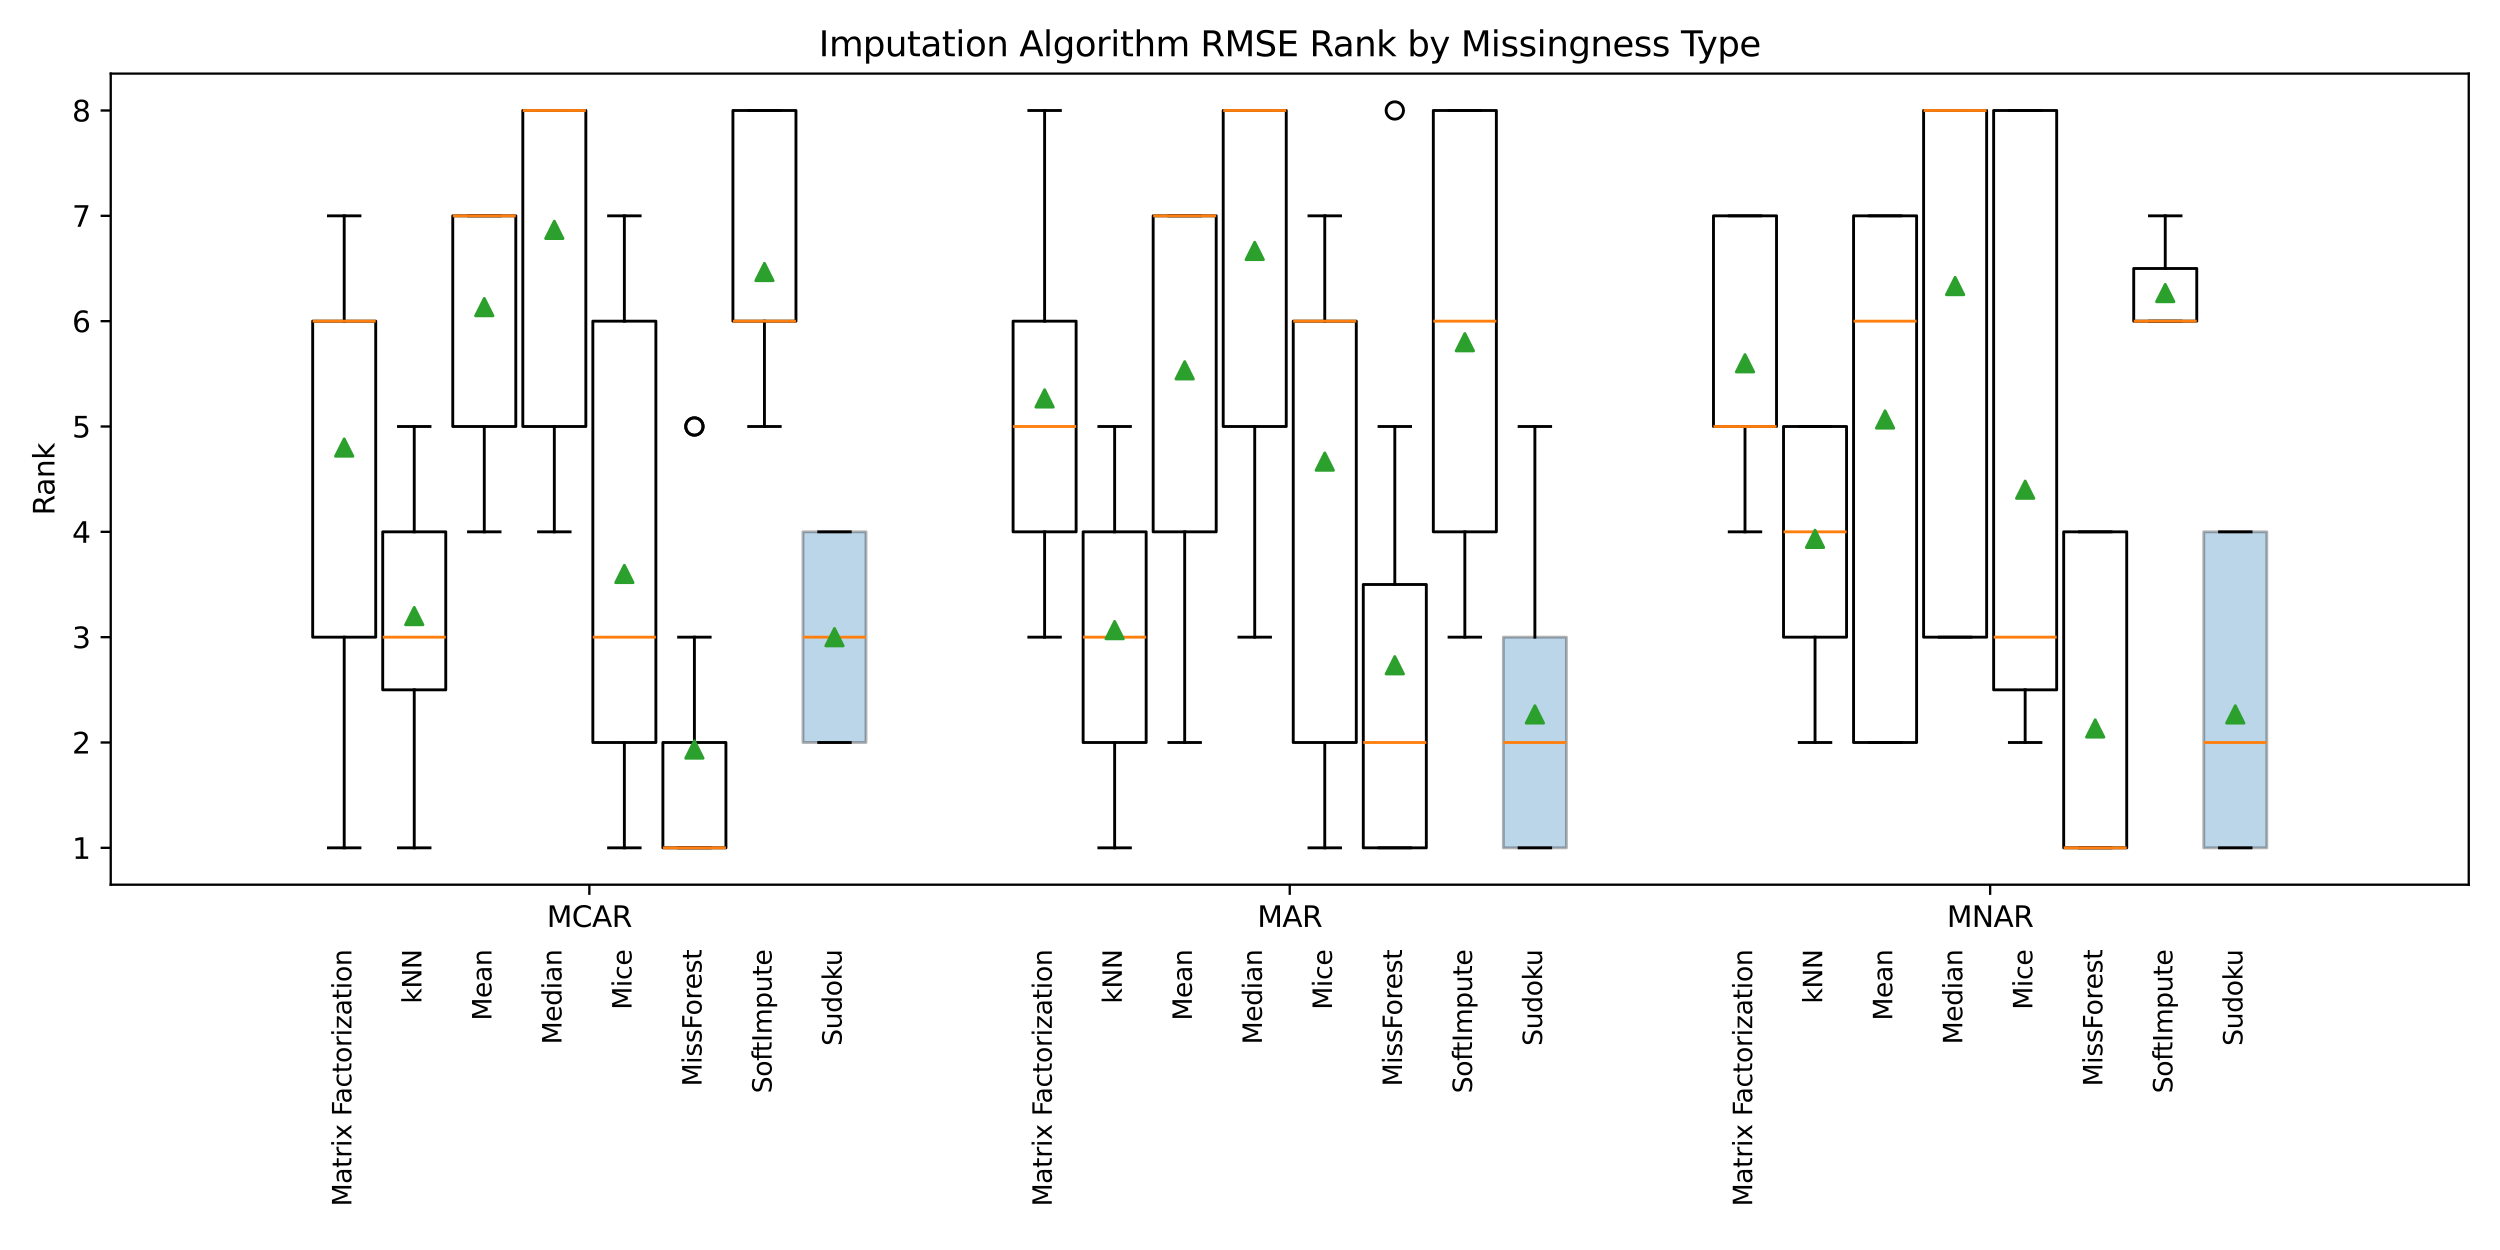 <?xml version="1.0" encoding="utf-8" standalone="no"?>
<!DOCTYPE svg PUBLIC "-//W3C//DTD SVG 1.1//EN"
  "http://www.w3.org/Graphics/SVG/1.1/DTD/svg11.dtd">
<svg xmlns:xlink="http://www.w3.org/1999/xlink" width="864pt" height="432pt" viewBox="0 0 864 432" xmlns="http://www.w3.org/2000/svg" version="1.1">
 <defs>
  <style type="text/css">*{stroke-linejoin: round; stroke-linecap: butt}</style>
 </defs>
 <g id="figure_1">
  <g id="patch_1">
   <path d="M 0 432 
L 864 432 
L 864 0 
L 0 0 
z
" style="fill: #ffffff"/>
  </g>
  <g id="axes_1">
   <g id="patch_2">
    <path d="M 38.27 305.759 
L 853.2 305.759 
L 853.2 25.44 
L 38.27 25.44 
z
" style="fill: #ffffff"/>
   </g>
   <g id="matplotlib.axis_1">
    <g id="xtick_1">
     <g id="line2d_1">
      <defs>
       <path id="mefb7630ab4" d="M 0 0 
L 0 3.5 
" style="stroke: #000000; stroke-width: 0.8"/>
      </defs>
      <g>
       <use xlink:href="#mefb7630ab4" x="203.677" y="305.759" style="stroke: #000000; stroke-width: 0.8"/>
      </g>
     </g>
     <g id="text_1">
      <!-- MCAR -->
      <g transform="translate(188.977 320.357) scale(0.1 -0.1)">
       <defs>
        <path id="DejaVuSans-4d" d="M 628 4666 
L 1569 4666 
L 2759 1491 
L 3956 4666 
L 4897 4666 
L 4897 0 
L 4281 0 
L 4281 4097 
L 3078 897 
L 2444 897 
L 1241 4097 
L 1241 0 
L 628 0 
L 628 4666 
z
" transform="scale(0.016)"/>
        <path id="DejaVuSans-43" d="M 4122 4306 
L 4122 3641 
Q 3803 3938 3442 4084 
Q 3081 4231 2675 4231 
Q 1875 4231 1450 3742 
Q 1025 3253 1025 2328 
Q 1025 1406 1450 917 
Q 1875 428 2675 428 
Q 3081 428 3442 575 
Q 3803 722 4122 1019 
L 4122 359 
Q 3791 134 3420 21 
Q 3050 -91 2638 -91 
Q 1578 -91 968 557 
Q 359 1206 359 2328 
Q 359 3453 968 4101 
Q 1578 4750 2638 4750 
Q 3056 4750 3426 4639 
Q 3797 4528 4122 4306 
z
" transform="scale(0.016)"/>
        <path id="DejaVuSans-41" d="M 2188 4044 
L 1331 1722 
L 3047 1722 
L 2188 4044 
z
M 1831 4666 
L 2547 4666 
L 4325 0 
L 3669 0 
L 3244 1197 
L 1141 1197 
L 716 0 
L 50 0 
L 1831 4666 
z
" transform="scale(0.016)"/>
        <path id="DejaVuSans-52" d="M 2841 2188 
Q 3044 2119 3236 1894 
Q 3428 1669 3622 1275 
L 4263 0 
L 3584 0 
L 2988 1197 
Q 2756 1666 2539 1819 
Q 2322 1972 1947 1972 
L 1259 1972 
L 1259 0 
L 628 0 
L 628 4666 
L 2053 4666 
Q 2853 4666 3247 4331 
Q 3641 3997 3641 3322 
Q 3641 2881 3436 2590 
Q 3231 2300 2841 2188 
z
M 1259 4147 
L 1259 2491 
L 2053 2491 
Q 2509 2491 2742 2702 
Q 2975 2913 2975 3322 
Q 2975 3731 2742 3939 
Q 2509 4147 2053 4147 
L 1259 4147 
z
" transform="scale(0.016)"/>
       </defs>
       <use xlink:href="#DejaVuSans-4d"/>
       <use xlink:href="#DejaVuSans-43" transform="translate(86.279 0)"/>
       <use xlink:href="#DejaVuSans-41" transform="translate(156.104 0)"/>
       <use xlink:href="#DejaVuSans-52" transform="translate(224.512 0)"/>
      </g>
     </g>
    </g>
    <g id="xtick_2">
     <g id="line2d_2">
      <g>
       <use xlink:href="#mefb7630ab4" x="445.735" y="305.759" style="stroke: #000000; stroke-width: 0.8"/>
      </g>
     </g>
     <g id="text_2">
      <!-- MAR -->
      <g transform="translate(434.526 320.357) scale(0.1 -0.1)">
       <use xlink:href="#DejaVuSans-4d"/>
       <use xlink:href="#DejaVuSans-41" transform="translate(86.279 0)"/>
       <use xlink:href="#DejaVuSans-52" transform="translate(154.688 0)"/>
      </g>
     </g>
    </g>
    <g id="xtick_3">
     <g id="line2d_3">
      <g>
       <use xlink:href="#mefb7630ab4" x="687.793" y="305.759" style="stroke: #000000; stroke-width: 0.8"/>
      </g>
     </g>
     <g id="text_3">
      <!-- MNAR -->
      <g transform="translate(672.844 320.357) scale(0.1 -0.1)">
       <defs>
        <path id="DejaVuSans-4e" d="M 628 4666 
L 1478 4666 
L 3547 763 
L 3547 4666 
L 4159 4666 
L 4159 0 
L 3309 0 
L 1241 3903 
L 1241 0 
L 628 0 
L 628 4666 
z
" transform="scale(0.016)"/>
       </defs>
       <use xlink:href="#DejaVuSans-4d"/>
       <use xlink:href="#DejaVuSans-4e" transform="translate(86.279 0)"/>
       <use xlink:href="#DejaVuSans-41" transform="translate(161.084 0)"/>
       <use xlink:href="#DejaVuSans-52" transform="translate(229.492 0)"/>
      </g>
     </g>
    </g>
   </g>
   <g id="matplotlib.axis_2">
    <g id="ytick_1">
     <g id="line2d_4">
      <defs>
       <path id="mcacf195a83" d="M 0 0 
L -3.5 0 
" style="stroke: #000000; stroke-width: 0.8"/>
      </defs>
      <g>
       <use xlink:href="#mcacf195a83" x="38.27" y="293.017" style="stroke: #000000; stroke-width: 0.8"/>
      </g>
     </g>
     <g id="text_4">
      <!-- 1 -->
      <g transform="translate(24.907 296.816) scale(0.1 -0.1)">
       <defs>
        <path id="DejaVuSans-31" d="M 794 531 
L 1825 531 
L 1825 4091 
L 703 3866 
L 703 4441 
L 1819 4666 
L 2450 4666 
L 2450 531 
L 3481 531 
L 3481 0 
L 794 0 
L 794 531 
z
" transform="scale(0.016)"/>
       </defs>
       <use xlink:href="#DejaVuSans-31"/>
      </g>
     </g>
    </g>
    <g id="ytick_2">
     <g id="line2d_5">
      <g>
       <use xlink:href="#mcacf195a83" x="38.27" y="256.612" style="stroke: #000000; stroke-width: 0.8"/>
      </g>
     </g>
     <g id="text_5">
      <!-- 2 -->
      <g transform="translate(24.907 260.411) scale(0.1 -0.1)">
       <defs>
        <path id="DejaVuSans-32" d="M 1228 531 
L 3431 531 
L 3431 0 
L 469 0 
L 469 531 
Q 828 903 1448 1529 
Q 2069 2156 2228 2338 
Q 2531 2678 2651 2914 
Q 2772 3150 2772 3378 
Q 2772 3750 2511 3984 
Q 2250 4219 1831 4219 
Q 1534 4219 1204 4116 
Q 875 4013 500 3803 
L 500 4441 
Q 881 4594 1212 4672 
Q 1544 4750 1819 4750 
Q 2544 4750 2975 4387 
Q 3406 4025 3406 3419 
Q 3406 3131 3298 2873 
Q 3191 2616 2906 2266 
Q 2828 2175 2409 1742 
Q 1991 1309 1228 531 
z
" transform="scale(0.016)"/>
       </defs>
       <use xlink:href="#DejaVuSans-32"/>
      </g>
     </g>
    </g>
    <g id="ytick_3">
     <g id="line2d_6">
      <g>
       <use xlink:href="#mcacf195a83" x="38.27" y="220.207" style="stroke: #000000; stroke-width: 0.8"/>
      </g>
     </g>
     <g id="text_6">
      <!-- 3 -->
      <g transform="translate(24.907 224.006) scale(0.1 -0.1)">
       <defs>
        <path id="DejaVuSans-33" d="M 2597 2516 
Q 3050 2419 3304 2112 
Q 3559 1806 3559 1356 
Q 3559 666 3084 287 
Q 2609 -91 1734 -91 
Q 1441 -91 1130 -33 
Q 819 25 488 141 
L 488 750 
Q 750 597 1062 519 
Q 1375 441 1716 441 
Q 2309 441 2620 675 
Q 2931 909 2931 1356 
Q 2931 1769 2642 2001 
Q 2353 2234 1838 2234 
L 1294 2234 
L 1294 2753 
L 1863 2753 
Q 2328 2753 2575 2939 
Q 2822 3125 2822 3475 
Q 2822 3834 2567 4026 
Q 2313 4219 1838 4219 
Q 1578 4219 1281 4162 
Q 984 4106 628 3988 
L 628 4550 
Q 988 4650 1302 4700 
Q 1616 4750 1894 4750 
Q 2613 4750 3031 4423 
Q 3450 4097 3450 3541 
Q 3450 3153 3228 2886 
Q 3006 2619 2597 2516 
z
" transform="scale(0.016)"/>
       </defs>
       <use xlink:href="#DejaVuSans-33"/>
      </g>
     </g>
    </g>
    <g id="ytick_4">
     <g id="line2d_7">
      <g>
       <use xlink:href="#mcacf195a83" x="38.27" y="183.802" style="stroke: #000000; stroke-width: 0.8"/>
      </g>
     </g>
     <g id="text_7">
      <!-- 4 -->
      <g transform="translate(24.907 187.601) scale(0.1 -0.1)">
       <defs>
        <path id="DejaVuSans-34" d="M 2419 4116 
L 825 1625 
L 2419 1625 
L 2419 4116 
z
M 2253 4666 
L 3047 4666 
L 3047 1625 
L 3713 1625 
L 3713 1100 
L 3047 1100 
L 3047 0 
L 2419 0 
L 2419 1100 
L 313 1100 
L 313 1709 
L 2253 4666 
z
" transform="scale(0.016)"/>
       </defs>
       <use xlink:href="#DejaVuSans-34"/>
      </g>
     </g>
    </g>
    <g id="ytick_5">
     <g id="line2d_8">
      <g>
       <use xlink:href="#mcacf195a83" x="38.27" y="147.397" style="stroke: #000000; stroke-width: 0.8"/>
      </g>
     </g>
     <g id="text_8">
      <!-- 5 -->
      <g transform="translate(24.907 151.196) scale(0.1 -0.1)">
       <defs>
        <path id="DejaVuSans-35" d="M 691 4666 
L 3169 4666 
L 3169 4134 
L 1269 4134 
L 1269 2991 
Q 1406 3038 1543 3061 
Q 1681 3084 1819 3084 
Q 2600 3084 3056 2656 
Q 3513 2228 3513 1497 
Q 3513 744 3044 326 
Q 2575 -91 1722 -91 
Q 1428 -91 1123 -41 
Q 819 9 494 109 
L 494 744 
Q 775 591 1075 516 
Q 1375 441 1709 441 
Q 2250 441 2565 725 
Q 2881 1009 2881 1497 
Q 2881 1984 2565 2268 
Q 2250 2553 1709 2553 
Q 1456 2553 1204 2497 
Q 953 2441 691 2322 
L 691 4666 
z
" transform="scale(0.016)"/>
       </defs>
       <use xlink:href="#DejaVuSans-35"/>
      </g>
     </g>
    </g>
    <g id="ytick_6">
     <g id="line2d_9">
      <g>
       <use xlink:href="#mcacf195a83" x="38.27" y="110.992" style="stroke: #000000; stroke-width: 0.8"/>
      </g>
     </g>
     <g id="text_9">
      <!-- 6 -->
      <g transform="translate(24.907 114.791) scale(0.1 -0.1)">
       <defs>
        <path id="DejaVuSans-36" d="M 2113 2584 
Q 1688 2584 1439 2293 
Q 1191 2003 1191 1497 
Q 1191 994 1439 701 
Q 1688 409 2113 409 
Q 2538 409 2786 701 
Q 3034 994 3034 1497 
Q 3034 2003 2786 2293 
Q 2538 2584 2113 2584 
z
M 3366 4563 
L 3366 3988 
Q 3128 4100 2886 4159 
Q 2644 4219 2406 4219 
Q 1781 4219 1451 3797 
Q 1122 3375 1075 2522 
Q 1259 2794 1537 2939 
Q 1816 3084 2150 3084 
Q 2853 3084 3261 2657 
Q 3669 2231 3669 1497 
Q 3669 778 3244 343 
Q 2819 -91 2113 -91 
Q 1303 -91 875 529 
Q 447 1150 447 2328 
Q 447 3434 972 4092 
Q 1497 4750 2381 4750 
Q 2619 4750 2861 4703 
Q 3103 4656 3366 4563 
z
" transform="scale(0.016)"/>
       </defs>
       <use xlink:href="#DejaVuSans-36"/>
      </g>
     </g>
    </g>
    <g id="ytick_7">
     <g id="line2d_10">
      <g>
       <use xlink:href="#mcacf195a83" x="38.27" y="74.587" style="stroke: #000000; stroke-width: 0.8"/>
      </g>
     </g>
     <g id="text_10">
      <!-- 7 -->
      <g transform="translate(24.907 78.386) scale(0.1 -0.1)">
       <defs>
        <path id="DejaVuSans-37" d="M 525 4666 
L 3525 4666 
L 3525 4397 
L 1831 0 
L 1172 0 
L 2766 4134 
L 525 4134 
L 525 4666 
z
" transform="scale(0.016)"/>
       </defs>
       <use xlink:href="#DejaVuSans-37"/>
      </g>
     </g>
    </g>
    <g id="ytick_8">
     <g id="line2d_11">
      <g>
       <use xlink:href="#mcacf195a83" x="38.27" y="38.182" style="stroke: #000000; stroke-width: 0.8"/>
      </g>
     </g>
     <g id="text_11">
      <!-- 8 -->
      <g transform="translate(24.907 41.981) scale(0.1 -0.1)">
       <defs>
        <path id="DejaVuSans-38" d="M 2034 2216 
Q 1584 2216 1326 1975 
Q 1069 1734 1069 1313 
Q 1069 891 1326 650 
Q 1584 409 2034 409 
Q 2484 409 2743 651 
Q 3003 894 3003 1313 
Q 3003 1734 2745 1975 
Q 2488 2216 2034 2216 
z
M 1403 2484 
Q 997 2584 770 2862 
Q 544 3141 544 3541 
Q 544 4100 942 4425 
Q 1341 4750 2034 4750 
Q 2731 4750 3128 4425 
Q 3525 4100 3525 3541 
Q 3525 3141 3298 2862 
Q 3072 2584 2669 2484 
Q 3125 2378 3379 2068 
Q 3634 1759 3634 1313 
Q 3634 634 3220 271 
Q 2806 -91 2034 -91 
Q 1263 -91 848 271 
Q 434 634 434 1313 
Q 434 1759 690 2068 
Q 947 2378 1403 2484 
z
M 1172 3481 
Q 1172 3119 1398 2916 
Q 1625 2713 2034 2713 
Q 2441 2713 2670 2916 
Q 2900 3119 2900 3481 
Q 2900 3844 2670 4047 
Q 2441 4250 2034 4250 
Q 1625 4250 1398 4047 
Q 1172 3844 1172 3481 
z
" transform="scale(0.016)"/>
       </defs>
       <use xlink:href="#DejaVuSans-38"/>
      </g>
     </g>
    </g>
    <g id="text_12">
     <!-- Rank -->
     <g transform="translate(18.828 178.089) rotate(-90) scale(0.1 -0.1)">
      <defs>
       <path id="DejaVuSans-61" d="M 2194 1759 
Q 1497 1759 1228 1600 
Q 959 1441 959 1056 
Q 959 750 1161 570 
Q 1363 391 1709 391 
Q 2188 391 2477 730 
Q 2766 1069 2766 1631 
L 2766 1759 
L 2194 1759 
z
M 3341 1997 
L 3341 0 
L 2766 0 
L 2766 531 
Q 2569 213 2275 61 
Q 1981 -91 1556 -91 
Q 1019 -91 701 211 
Q 384 513 384 1019 
Q 384 1609 779 1909 
Q 1175 2209 1959 2209 
L 2766 2209 
L 2766 2266 
Q 2766 2663 2505 2880 
Q 2244 3097 1772 3097 
Q 1472 3097 1187 3025 
Q 903 2953 641 2809 
L 641 3341 
Q 956 3463 1253 3523 
Q 1550 3584 1831 3584 
Q 2591 3584 2966 3190 
Q 3341 2797 3341 1997 
z
" transform="scale(0.016)"/>
       <path id="DejaVuSans-6e" d="M 3513 2113 
L 3513 0 
L 2938 0 
L 2938 2094 
Q 2938 2591 2744 2837 
Q 2550 3084 2163 3084 
Q 1697 3084 1428 2787 
Q 1159 2491 1159 1978 
L 1159 0 
L 581 0 
L 581 3500 
L 1159 3500 
L 1159 2956 
Q 1366 3272 1645 3428 
Q 1925 3584 2291 3584 
Q 2894 3584 3203 3211 
Q 3513 2838 3513 2113 
z
" transform="scale(0.016)"/>
       <path id="DejaVuSans-6b" d="M 581 4863 
L 1159 4863 
L 1159 1991 
L 2875 3500 
L 3609 3500 
L 1753 1863 
L 3688 0 
L 2938 0 
L 1159 1709 
L 1159 0 
L 581 0 
L 581 4863 
z
" transform="scale(0.016)"/>
      </defs>
      <use xlink:href="#DejaVuSans-52"/>
      <use xlink:href="#DejaVuSans-61" transform="translate(67.232 0)"/>
      <use xlink:href="#DejaVuSans-6e" transform="translate(128.512 0)"/>
      <use xlink:href="#DejaVuSans-6b" transform="translate(191.891 0)"/>
     </g>
    </g>
   </g>
   <g id="patch_3">
    <path d="M 108.064 220.207 
L 129.849 220.207 
L 129.849 110.992 
L 108.064 110.992 
L 108.064 220.207 
z
" clip-path="url(#pff430da0ee)" style="fill: #ffffff; stroke: #000000; stroke-linejoin: miter"/>
   </g>
   <g id="line2d_12">
    <path d="M 118.956 220.207 
L 118.956 293.017 
" clip-path="url(#pff430da0ee)" style="fill: none; stroke: #000000; stroke-linecap: square"/>
   </g>
   <g id="line2d_13">
    <path d="M 118.956 110.992 
L 118.956 74.587 
" clip-path="url(#pff430da0ee)" style="fill: none; stroke: #000000; stroke-linecap: square"/>
   </g>
   <g id="line2d_14">
    <path d="M 113.51 293.017 
L 124.402 293.017 
" clip-path="url(#pff430da0ee)" style="fill: none; stroke: #000000; stroke-linecap: square"/>
   </g>
   <g id="line2d_15">
    <path d="M 113.51 74.587 
L 124.402 74.587 
" clip-path="url(#pff430da0ee)" style="fill: none; stroke: #000000; stroke-linecap: square"/>
   </g>
   <g id="line2d_16"/>
   <g id="patch_4">
    <path d="M 132.269 238.409 
L 154.055 238.409 
L 154.055 183.802 
L 132.269 183.802 
L 132.269 238.409 
z
" clip-path="url(#pff430da0ee)" style="fill: #ffffff; stroke: #000000; stroke-linejoin: miter"/>
   </g>
   <g id="line2d_17">
    <path d="M 143.162 238.409 
L 143.162 293.017 
" clip-path="url(#pff430da0ee)" style="fill: none; stroke: #000000; stroke-linecap: square"/>
   </g>
   <g id="line2d_18">
    <path d="M 143.162 183.802 
L 143.162 147.397 
" clip-path="url(#pff430da0ee)" style="fill: none; stroke: #000000; stroke-linecap: square"/>
   </g>
   <g id="line2d_19">
    <path d="M 137.716 293.017 
L 148.608 293.017 
" clip-path="url(#pff430da0ee)" style="fill: none; stroke: #000000; stroke-linecap: square"/>
   </g>
   <g id="line2d_20">
    <path d="M 137.716 147.397 
L 148.608 147.397 
" clip-path="url(#pff430da0ee)" style="fill: none; stroke: #000000; stroke-linecap: square"/>
   </g>
   <g id="line2d_21"/>
   <g id="patch_5">
    <path d="M 156.475 147.397 
L 178.26 147.397 
L 178.26 74.587 
L 156.475 74.587 
L 156.475 147.397 
z
" clip-path="url(#pff430da0ee)" style="fill: #ffffff; stroke: #000000; stroke-linejoin: miter"/>
   </g>
   <g id="line2d_22">
    <path d="M 167.368 147.397 
L 167.368 183.802 
" clip-path="url(#pff430da0ee)" style="fill: none; stroke: #000000; stroke-linecap: square"/>
   </g>
   <g id="line2d_23">
    <path d="M 167.368 74.587 
L 167.368 74.587 
" clip-path="url(#pff430da0ee)" style="fill: none; stroke: #000000; stroke-linecap: square"/>
   </g>
   <g id="line2d_24">
    <path d="M 161.922 183.802 
L 172.814 183.802 
" clip-path="url(#pff430da0ee)" style="fill: none; stroke: #000000; stroke-linecap: square"/>
   </g>
   <g id="line2d_25">
    <path d="M 161.922 74.587 
L 172.814 74.587 
" clip-path="url(#pff430da0ee)" style="fill: none; stroke: #000000; stroke-linecap: square"/>
   </g>
   <g id="line2d_26"/>
   <g id="patch_6">
    <path d="M 180.681 147.397 
L 202.466 147.397 
L 202.466 38.182 
L 180.681 38.182 
L 180.681 147.397 
z
" clip-path="url(#pff430da0ee)" style="fill: #ffffff; stroke: #000000; stroke-linejoin: miter"/>
   </g>
   <g id="line2d_27">
    <path d="M 191.574 147.397 
L 191.574 183.802 
" clip-path="url(#pff430da0ee)" style="fill: none; stroke: #000000; stroke-linecap: square"/>
   </g>
   <g id="line2d_28">
    <path d="M 191.574 38.182 
L 191.574 38.182 
" clip-path="url(#pff430da0ee)" style="fill: none; stroke: #000000; stroke-linecap: square"/>
   </g>
   <g id="line2d_29">
    <path d="M 186.127 183.802 
L 197.02 183.802 
" clip-path="url(#pff430da0ee)" style="fill: none; stroke: #000000; stroke-linecap: square"/>
   </g>
   <g id="line2d_30">
    <path d="M 186.127 38.182 
L 197.02 38.182 
" clip-path="url(#pff430da0ee)" style="fill: none; stroke: #000000; stroke-linecap: square"/>
   </g>
   <g id="line2d_31"/>
   <g id="patch_7">
    <path d="M 204.887 256.612 
L 226.672 256.612 
L 226.672 110.992 
L 204.887 110.992 
L 204.887 256.612 
z
" clip-path="url(#pff430da0ee)" style="fill: #ffffff; stroke: #000000; stroke-linejoin: miter"/>
   </g>
   <g id="line2d_32">
    <path d="M 215.78 256.612 
L 215.78 293.017 
" clip-path="url(#pff430da0ee)" style="fill: none; stroke: #000000; stroke-linecap: square"/>
   </g>
   <g id="line2d_33">
    <path d="M 215.78 110.992 
L 215.78 74.587 
" clip-path="url(#pff430da0ee)" style="fill: none; stroke: #000000; stroke-linecap: square"/>
   </g>
   <g id="line2d_34">
    <path d="M 210.333 293.017 
L 221.226 293.017 
" clip-path="url(#pff430da0ee)" style="fill: none; stroke: #000000; stroke-linecap: square"/>
   </g>
   <g id="line2d_35">
    <path d="M 210.333 74.587 
L 221.226 74.587 
" clip-path="url(#pff430da0ee)" style="fill: none; stroke: #000000; stroke-linecap: square"/>
   </g>
   <g id="line2d_36"/>
   <g id="patch_8">
    <path d="M 229.093 293.017 
L 250.878 293.017 
L 250.878 256.612 
L 229.093 256.612 
L 229.093 293.017 
z
" clip-path="url(#pff430da0ee)" style="fill: #ffffff; stroke: #000000; stroke-linejoin: miter"/>
   </g>
   <g id="line2d_37">
    <path d="M 239.985 293.017 
L 239.985 293.017 
" clip-path="url(#pff430da0ee)" style="fill: none; stroke: #000000; stroke-linecap: square"/>
   </g>
   <g id="line2d_38">
    <path d="M 239.985 256.612 
L 239.985 220.207 
" clip-path="url(#pff430da0ee)" style="fill: none; stroke: #000000; stroke-linecap: square"/>
   </g>
   <g id="line2d_39">
    <path d="M 234.539 293.017 
L 245.432 293.017 
" clip-path="url(#pff430da0ee)" style="fill: none; stroke: #000000; stroke-linecap: square"/>
   </g>
   <g id="line2d_40">
    <path d="M 234.539 220.207 
L 245.432 220.207 
" clip-path="url(#pff430da0ee)" style="fill: none; stroke: #000000; stroke-linecap: square"/>
   </g>
   <g id="line2d_41">
    <defs>
     <path id="mb6fd1e67a7" d="M 0 3 
C 0.796 3 1.559 2.684 2.121 2.121 
C 2.684 1.559 3 0.796 3 0 
C 3 -0.796 2.684 -1.559 2.121 -2.121 
C 1.559 -2.684 0.796 -3 0 -3 
C -0.796 -3 -1.559 -2.684 -2.121 -2.121 
C -2.684 -1.559 -3 -0.796 -3 0 
C -3 0.796 -2.684 1.559 -2.121 2.121 
C -1.559 2.684 -0.796 3 0 3 
z
" style="stroke: #000000"/>
    </defs>
    <g clip-path="url(#pff430da0ee)">
     <use xlink:href="#mb6fd1e67a7" x="239.985" y="147.397" style="fill-opacity: 0; stroke: #000000"/>
     <use xlink:href="#mb6fd1e67a7" x="239.985" y="147.397" style="fill-opacity: 0; stroke: #000000"/>
    </g>
   </g>
   <g id="patch_9">
    <path d="M 253.299 110.992 
L 275.084 110.992 
L 275.084 38.182 
L 253.299 38.182 
L 253.299 110.992 
z
" clip-path="url(#pff430da0ee)" style="fill: #ffffff; stroke: #000000; stroke-linejoin: miter"/>
   </g>
   <g id="line2d_42">
    <path d="M 264.191 110.992 
L 264.191 147.397 
" clip-path="url(#pff430da0ee)" style="fill: none; stroke: #000000; stroke-linecap: square"/>
   </g>
   <g id="line2d_43">
    <path d="M 264.191 38.182 
L 264.191 38.182 
" clip-path="url(#pff430da0ee)" style="fill: none; stroke: #000000; stroke-linecap: square"/>
   </g>
   <g id="line2d_44">
    <path d="M 258.745 147.397 
L 269.638 147.397 
" clip-path="url(#pff430da0ee)" style="fill: none; stroke: #000000; stroke-linecap: square"/>
   </g>
   <g id="line2d_45">
    <path d="M 258.745 38.182 
L 269.638 38.182 
" clip-path="url(#pff430da0ee)" style="fill: none; stroke: #000000; stroke-linecap: square"/>
   </g>
   <g id="line2d_46"/>
   <g id="patch_10">
    <path d="M 277.504 256.612 
L 299.29 256.612 
L 299.29 183.802 
L 277.504 183.802 
L 277.504 256.612 
z
" clip-path="url(#pff430da0ee)" style="fill: #1f77b4; opacity: 0.3; stroke: #000000; stroke-linejoin: miter"/>
   </g>
   <g id="line2d_47">
    <path d="M 288.397 256.612 
L 288.397 256.612 
" clip-path="url(#pff430da0ee)" style="fill: none; stroke: #000000; stroke-linecap: square"/>
   </g>
   <g id="line2d_48">
    <path d="M 288.397 183.802 
L 288.397 183.802 
" clip-path="url(#pff430da0ee)" style="fill: none; stroke: #000000; stroke-linecap: square"/>
   </g>
   <g id="line2d_49">
    <path d="M 282.951 256.612 
L 293.843 256.612 
" clip-path="url(#pff430da0ee)" style="fill: none; stroke: #000000; stroke-linecap: square"/>
   </g>
   <g id="line2d_50">
    <path d="M 282.951 183.802 
L 293.843 183.802 
" clip-path="url(#pff430da0ee)" style="fill: none; stroke: #000000; stroke-linecap: square"/>
   </g>
   <g id="line2d_51"/>
   <g id="patch_11">
    <path d="M 350.122 183.802 
L 371.907 183.802 
L 371.907 110.992 
L 350.122 110.992 
L 350.122 183.802 
z
" clip-path="url(#pff430da0ee)" style="fill: #ffffff; stroke: #000000; stroke-linejoin: miter"/>
   </g>
   <g id="line2d_52">
    <path d="M 361.015 183.802 
L 361.015 220.207 
" clip-path="url(#pff430da0ee)" style="fill: none; stroke: #000000; stroke-linecap: square"/>
   </g>
   <g id="line2d_53">
    <path d="M 361.015 110.992 
L 361.015 38.182 
" clip-path="url(#pff430da0ee)" style="fill: none; stroke: #000000; stroke-linecap: square"/>
   </g>
   <g id="line2d_54">
    <path d="M 355.568 220.207 
L 366.461 220.207 
" clip-path="url(#pff430da0ee)" style="fill: none; stroke: #000000; stroke-linecap: square"/>
   </g>
   <g id="line2d_55">
    <path d="M 355.568 38.182 
L 366.461 38.182 
" clip-path="url(#pff430da0ee)" style="fill: none; stroke: #000000; stroke-linecap: square"/>
   </g>
   <g id="line2d_56"/>
   <g id="patch_12">
    <path d="M 374.328 256.612 
L 396.113 256.612 
L 396.113 183.802 
L 374.328 183.802 
L 374.328 256.612 
z
" clip-path="url(#pff430da0ee)" style="fill: #ffffff; stroke: #000000; stroke-linejoin: miter"/>
   </g>
   <g id="line2d_57">
    <path d="M 385.22 256.612 
L 385.22 293.017 
" clip-path="url(#pff430da0ee)" style="fill: none; stroke: #000000; stroke-linecap: square"/>
   </g>
   <g id="line2d_58">
    <path d="M 385.22 183.802 
L 385.22 147.397 
" clip-path="url(#pff430da0ee)" style="fill: none; stroke: #000000; stroke-linecap: square"/>
   </g>
   <g id="line2d_59">
    <path d="M 379.774 293.017 
L 390.667 293.017 
" clip-path="url(#pff430da0ee)" style="fill: none; stroke: #000000; stroke-linecap: square"/>
   </g>
   <g id="line2d_60">
    <path d="M 379.774 147.397 
L 390.667 147.397 
" clip-path="url(#pff430da0ee)" style="fill: none; stroke: #000000; stroke-linecap: square"/>
   </g>
   <g id="line2d_61"/>
   <g id="patch_13">
    <path d="M 398.534 183.802 
L 420.319 183.802 
L 420.319 74.587 
L 398.534 74.587 
L 398.534 183.802 
z
" clip-path="url(#pff430da0ee)" style="fill: #ffffff; stroke: #000000; stroke-linejoin: miter"/>
   </g>
   <g id="line2d_62">
    <path d="M 409.426 183.802 
L 409.426 256.612 
" clip-path="url(#pff430da0ee)" style="fill: none; stroke: #000000; stroke-linecap: square"/>
   </g>
   <g id="line2d_63">
    <path d="M 409.426 74.587 
L 409.426 74.587 
" clip-path="url(#pff430da0ee)" style="fill: none; stroke: #000000; stroke-linecap: square"/>
   </g>
   <g id="line2d_64">
    <path d="M 403.98 256.612 
L 414.873 256.612 
" clip-path="url(#pff430da0ee)" style="fill: none; stroke: #000000; stroke-linecap: square"/>
   </g>
   <g id="line2d_65">
    <path d="M 403.98 74.587 
L 414.873 74.587 
" clip-path="url(#pff430da0ee)" style="fill: none; stroke: #000000; stroke-linecap: square"/>
   </g>
   <g id="line2d_66"/>
   <g id="patch_14">
    <path d="M 422.739 147.397 
L 444.525 147.397 
L 444.525 38.182 
L 422.739 38.182 
L 422.739 147.397 
z
" clip-path="url(#pff430da0ee)" style="fill: #ffffff; stroke: #000000; stroke-linejoin: miter"/>
   </g>
   <g id="line2d_67">
    <path d="M 433.632 147.397 
L 433.632 220.207 
" clip-path="url(#pff430da0ee)" style="fill: none; stroke: #000000; stroke-linecap: square"/>
   </g>
   <g id="line2d_68">
    <path d="M 433.632 38.182 
L 433.632 38.182 
" clip-path="url(#pff430da0ee)" style="fill: none; stroke: #000000; stroke-linecap: square"/>
   </g>
   <g id="line2d_69">
    <path d="M 428.186 220.207 
L 439.078 220.207 
" clip-path="url(#pff430da0ee)" style="fill: none; stroke: #000000; stroke-linecap: square"/>
   </g>
   <g id="line2d_70">
    <path d="M 428.186 38.182 
L 439.078 38.182 
" clip-path="url(#pff430da0ee)" style="fill: none; stroke: #000000; stroke-linecap: square"/>
   </g>
   <g id="line2d_71"/>
   <g id="patch_15">
    <path d="M 446.945 256.612 
L 468.731 256.612 
L 468.731 110.992 
L 446.945 110.992 
L 446.945 256.612 
z
" clip-path="url(#pff430da0ee)" style="fill: #ffffff; stroke: #000000; stroke-linejoin: miter"/>
   </g>
   <g id="line2d_72">
    <path d="M 457.838 256.612 
L 457.838 293.017 
" clip-path="url(#pff430da0ee)" style="fill: none; stroke: #000000; stroke-linecap: square"/>
   </g>
   <g id="line2d_73">
    <path d="M 457.838 110.992 
L 457.838 74.587 
" clip-path="url(#pff430da0ee)" style="fill: none; stroke: #000000; stroke-linecap: square"/>
   </g>
   <g id="line2d_74">
    <path d="M 452.392 293.017 
L 463.284 293.017 
" clip-path="url(#pff430da0ee)" style="fill: none; stroke: #000000; stroke-linecap: square"/>
   </g>
   <g id="line2d_75">
    <path d="M 452.392 74.587 
L 463.284 74.587 
" clip-path="url(#pff430da0ee)" style="fill: none; stroke: #000000; stroke-linecap: square"/>
   </g>
   <g id="line2d_76"/>
   <g id="patch_16">
    <path d="M 471.151 293.017 
L 492.936 293.017 
L 492.936 202.004 
L 471.151 202.004 
L 471.151 293.017 
z
" clip-path="url(#pff430da0ee)" style="fill: #ffffff; stroke: #000000; stroke-linejoin: miter"/>
   </g>
   <g id="line2d_77">
    <path d="M 482.044 293.017 
L 482.044 293.017 
" clip-path="url(#pff430da0ee)" style="fill: none; stroke: #000000; stroke-linecap: square"/>
   </g>
   <g id="line2d_78">
    <path d="M 482.044 202.004 
L 482.044 147.397 
" clip-path="url(#pff430da0ee)" style="fill: none; stroke: #000000; stroke-linecap: square"/>
   </g>
   <g id="line2d_79">
    <path d="M 476.597 293.017 
L 487.49 293.017 
" clip-path="url(#pff430da0ee)" style="fill: none; stroke: #000000; stroke-linecap: square"/>
   </g>
   <g id="line2d_80">
    <path d="M 476.597 147.397 
L 487.49 147.397 
" clip-path="url(#pff430da0ee)" style="fill: none; stroke: #000000; stroke-linecap: square"/>
   </g>
   <g id="line2d_81">
    <g clip-path="url(#pff430da0ee)">
     <use xlink:href="#mb6fd1e67a7" x="482.044" y="38.182" style="fill-opacity: 0; stroke: #000000"/>
    </g>
   </g>
   <g id="patch_17">
    <path d="M 495.357 183.802 
L 517.142 183.802 
L 517.142 38.182 
L 495.357 38.182 
L 495.357 183.802 
z
" clip-path="url(#pff430da0ee)" style="fill: #ffffff; stroke: #000000; stroke-linejoin: miter"/>
   </g>
   <g id="line2d_82">
    <path d="M 506.25 183.802 
L 506.25 220.207 
" clip-path="url(#pff430da0ee)" style="fill: none; stroke: #000000; stroke-linecap: square"/>
   </g>
   <g id="line2d_83">
    <path d="M 506.25 38.182 
L 506.25 38.182 
" clip-path="url(#pff430da0ee)" style="fill: none; stroke: #000000; stroke-linecap: square"/>
   </g>
   <g id="line2d_84">
    <path d="M 500.803 220.207 
L 511.696 220.207 
" clip-path="url(#pff430da0ee)" style="fill: none; stroke: #000000; stroke-linecap: square"/>
   </g>
   <g id="line2d_85">
    <path d="M 500.803 38.182 
L 511.696 38.182 
" clip-path="url(#pff430da0ee)" style="fill: none; stroke: #000000; stroke-linecap: square"/>
   </g>
   <g id="line2d_86"/>
   <g id="patch_18">
    <path d="M 519.563 293.017 
L 541.348 293.017 
L 541.348 220.207 
L 519.563 220.207 
L 519.563 293.017 
z
" clip-path="url(#pff430da0ee)" style="fill: #1f77b4; opacity: 0.3; stroke: #000000; stroke-linejoin: miter"/>
   </g>
   <g id="line2d_87">
    <path d="M 530.455 293.017 
L 530.455 293.017 
" clip-path="url(#pff430da0ee)" style="fill: none; stroke: #000000; stroke-linecap: square"/>
   </g>
   <g id="line2d_88">
    <path d="M 530.455 220.207 
L 530.455 147.397 
" clip-path="url(#pff430da0ee)" style="fill: none; stroke: #000000; stroke-linecap: square"/>
   </g>
   <g id="line2d_89">
    <path d="M 525.009 293.017 
L 535.902 293.017 
" clip-path="url(#pff430da0ee)" style="fill: none; stroke: #000000; stroke-linecap: square"/>
   </g>
   <g id="line2d_90">
    <path d="M 525.009 147.397 
L 535.902 147.397 
" clip-path="url(#pff430da0ee)" style="fill: none; stroke: #000000; stroke-linecap: square"/>
   </g>
   <g id="line2d_91"/>
   <g id="patch_19">
    <path d="M 592.18 147.397 
L 613.966 147.397 
L 613.966 74.587 
L 592.18 74.587 
L 592.18 147.397 
z
" clip-path="url(#pff430da0ee)" style="fill: #ffffff; stroke: #000000; stroke-linejoin: miter"/>
   </g>
   <g id="line2d_92">
    <path d="M 603.073 147.397 
L 603.073 183.802 
" clip-path="url(#pff430da0ee)" style="fill: none; stroke: #000000; stroke-linecap: square"/>
   </g>
   <g id="line2d_93">
    <path d="M 603.073 74.587 
L 603.073 74.587 
" clip-path="url(#pff430da0ee)" style="fill: none; stroke: #000000; stroke-linecap: square"/>
   </g>
   <g id="line2d_94">
    <path d="M 597.627 183.802 
L 608.519 183.802 
" clip-path="url(#pff430da0ee)" style="fill: none; stroke: #000000; stroke-linecap: square"/>
   </g>
   <g id="line2d_95">
    <path d="M 597.627 74.587 
L 608.519 74.587 
" clip-path="url(#pff430da0ee)" style="fill: none; stroke: #000000; stroke-linecap: square"/>
   </g>
   <g id="line2d_96"/>
   <g id="patch_20">
    <path d="M 616.386 220.207 
L 638.171 220.207 
L 638.171 147.397 
L 616.386 147.397 
L 616.386 220.207 
z
" clip-path="url(#pff430da0ee)" style="fill: #ffffff; stroke: #000000; stroke-linejoin: miter"/>
   </g>
   <g id="line2d_97">
    <path d="M 627.279 220.207 
L 627.279 256.612 
" clip-path="url(#pff430da0ee)" style="fill: none; stroke: #000000; stroke-linecap: square"/>
   </g>
   <g id="line2d_98">
    <path d="M 627.279 147.397 
L 627.279 147.397 
" clip-path="url(#pff430da0ee)" style="fill: none; stroke: #000000; stroke-linecap: square"/>
   </g>
   <g id="line2d_99">
    <path d="M 621.832 256.612 
L 632.725 256.612 
" clip-path="url(#pff430da0ee)" style="fill: none; stroke: #000000; stroke-linecap: square"/>
   </g>
   <g id="line2d_100">
    <path d="M 621.832 147.397 
L 632.725 147.397 
" clip-path="url(#pff430da0ee)" style="fill: none; stroke: #000000; stroke-linecap: square"/>
   </g>
   <g id="line2d_101"/>
   <g id="patch_21">
    <path d="M 640.592 256.612 
L 662.377 256.612 
L 662.377 74.587 
L 640.592 74.587 
L 640.592 256.612 
z
" clip-path="url(#pff430da0ee)" style="fill: #ffffff; stroke: #000000; stroke-linejoin: miter"/>
   </g>
   <g id="line2d_102">
    <path d="M 651.485 256.612 
L 651.485 256.612 
" clip-path="url(#pff430da0ee)" style="fill: none; stroke: #000000; stroke-linecap: square"/>
   </g>
   <g id="line2d_103">
    <path d="M 651.485 74.587 
L 651.485 74.587 
" clip-path="url(#pff430da0ee)" style="fill: none; stroke: #000000; stroke-linecap: square"/>
   </g>
   <g id="line2d_104">
    <path d="M 646.038 256.612 
L 656.931 256.612 
" clip-path="url(#pff430da0ee)" style="fill: none; stroke: #000000; stroke-linecap: square"/>
   </g>
   <g id="line2d_105">
    <path d="M 646.038 74.587 
L 656.931 74.587 
" clip-path="url(#pff430da0ee)" style="fill: none; stroke: #000000; stroke-linecap: square"/>
   </g>
   <g id="line2d_106"/>
   <g id="patch_22">
    <path d="M 664.798 220.207 
L 686.583 220.207 
L 686.583 38.182 
L 664.798 38.182 
L 664.798 220.207 
z
" clip-path="url(#pff430da0ee)" style="fill: #ffffff; stroke: #000000; stroke-linejoin: miter"/>
   </g>
   <g id="line2d_107">
    <path d="M 675.69 220.207 
L 675.69 220.207 
" clip-path="url(#pff430da0ee)" style="fill: none; stroke: #000000; stroke-linecap: square"/>
   </g>
   <g id="line2d_108">
    <path d="M 675.69 38.182 
L 675.69 38.182 
" clip-path="url(#pff430da0ee)" style="fill: none; stroke: #000000; stroke-linecap: square"/>
   </g>
   <g id="line2d_109">
    <path d="M 670.244 220.207 
L 681.137 220.207 
" clip-path="url(#pff430da0ee)" style="fill: none; stroke: #000000; stroke-linecap: square"/>
   </g>
   <g id="line2d_110">
    <path d="M 670.244 38.182 
L 681.137 38.182 
" clip-path="url(#pff430da0ee)" style="fill: none; stroke: #000000; stroke-linecap: square"/>
   </g>
   <g id="line2d_111"/>
   <g id="patch_23">
    <path d="M 689.004 238.409 
L 710.789 238.409 
L 710.789 38.182 
L 689.004 38.182 
L 689.004 238.409 
z
" clip-path="url(#pff430da0ee)" style="fill: #ffffff; stroke: #000000; stroke-linejoin: miter"/>
   </g>
   <g id="line2d_112">
    <path d="M 699.896 238.409 
L 699.896 256.612 
" clip-path="url(#pff430da0ee)" style="fill: none; stroke: #000000; stroke-linecap: square"/>
   </g>
   <g id="line2d_113">
    <path d="M 699.896 38.182 
L 699.896 38.182 
" clip-path="url(#pff430da0ee)" style="fill: none; stroke: #000000; stroke-linecap: square"/>
   </g>
   <g id="line2d_114">
    <path d="M 694.45 256.612 
L 705.343 256.612 
" clip-path="url(#pff430da0ee)" style="fill: none; stroke: #000000; stroke-linecap: square"/>
   </g>
   <g id="line2d_115">
    <path d="M 694.45 38.182 
L 705.343 38.182 
" clip-path="url(#pff430da0ee)" style="fill: none; stroke: #000000; stroke-linecap: square"/>
   </g>
   <g id="line2d_116"/>
   <g id="patch_24">
    <path d="M 713.21 293.017 
L 734.995 293.017 
L 734.995 183.802 
L 713.21 183.802 
L 713.21 293.017 
z
" clip-path="url(#pff430da0ee)" style="fill: #ffffff; stroke: #000000; stroke-linejoin: miter"/>
   </g>
   <g id="line2d_117">
    <path d="M 724.102 293.017 
L 724.102 293.017 
" clip-path="url(#pff430da0ee)" style="fill: none; stroke: #000000; stroke-linecap: square"/>
   </g>
   <g id="line2d_118">
    <path d="M 724.102 183.802 
L 724.102 183.802 
" clip-path="url(#pff430da0ee)" style="fill: none; stroke: #000000; stroke-linecap: square"/>
   </g>
   <g id="line2d_119">
    <path d="M 718.656 293.017 
L 729.548 293.017 
" clip-path="url(#pff430da0ee)" style="fill: none; stroke: #000000; stroke-linecap: square"/>
   </g>
   <g id="line2d_120">
    <path d="M 718.656 183.802 
L 729.548 183.802 
" clip-path="url(#pff430da0ee)" style="fill: none; stroke: #000000; stroke-linecap: square"/>
   </g>
   <g id="line2d_121"/>
   <g id="patch_25">
    <path d="M 737.415 110.992 
L 759.201 110.992 
L 759.201 92.789 
L 737.415 92.789 
L 737.415 110.992 
z
" clip-path="url(#pff430da0ee)" style="fill: #ffffff; stroke: #000000; stroke-linejoin: miter"/>
   </g>
   <g id="line2d_122">
    <path d="M 748.308 110.992 
L 748.308 110.992 
" clip-path="url(#pff430da0ee)" style="fill: none; stroke: #000000; stroke-linecap: square"/>
   </g>
   <g id="line2d_123">
    <path d="M 748.308 92.789 
L 748.308 74.587 
" clip-path="url(#pff430da0ee)" style="fill: none; stroke: #000000; stroke-linecap: square"/>
   </g>
   <g id="line2d_124">
    <path d="M 742.862 110.992 
L 753.754 110.992 
" clip-path="url(#pff430da0ee)" style="fill: none; stroke: #000000; stroke-linecap: square"/>
   </g>
   <g id="line2d_125">
    <path d="M 742.862 74.587 
L 753.754 74.587 
" clip-path="url(#pff430da0ee)" style="fill: none; stroke: #000000; stroke-linecap: square"/>
   </g>
   <g id="line2d_126"/>
   <g id="patch_26">
    <path d="M 761.621 293.017 
L 783.406 293.017 
L 783.406 183.802 
L 761.621 183.802 
L 761.621 293.017 
z
" clip-path="url(#pff430da0ee)" style="fill: #1f77b4; opacity: 0.3; stroke: #000000; stroke-linejoin: miter"/>
   </g>
   <g id="line2d_127">
    <path d="M 772.514 293.017 
L 772.514 293.017 
" clip-path="url(#pff430da0ee)" style="fill: none; stroke: #000000; stroke-linecap: square"/>
   </g>
   <g id="line2d_128">
    <path d="M 772.514 183.802 
L 772.514 183.802 
" clip-path="url(#pff430da0ee)" style="fill: none; stroke: #000000; stroke-linecap: square"/>
   </g>
   <g id="line2d_129">
    <path d="M 767.068 293.017 
L 777.96 293.017 
" clip-path="url(#pff430da0ee)" style="fill: none; stroke: #000000; stroke-linecap: square"/>
   </g>
   <g id="line2d_130">
    <path d="M 767.068 183.802 
L 777.96 183.802 
" clip-path="url(#pff430da0ee)" style="fill: none; stroke: #000000; stroke-linecap: square"/>
   </g>
   <g id="line2d_131"/>
   <g id="line2d_132">
    <path d="M 108.064 110.992 
L 129.849 110.992 
" clip-path="url(#pff430da0ee)" style="fill: none; stroke: #ff7f0e"/>
   </g>
   <g id="line2d_133">
    <defs>
     <path id="m786147b4a4" d="M 0 -3 
L -3 3 
L 3 3 
z
" style="stroke: #2ca02c; stroke-linejoin: miter"/>
    </defs>
    <g clip-path="url(#pff430da0ee)">
     <use xlink:href="#m786147b4a4" x="118.956" y="154.678" style="fill: #2ca02c; stroke: #2ca02c; stroke-linejoin: miter"/>
    </g>
   </g>
   <g id="line2d_134">
    <path d="M 132.269 220.207 
L 154.055 220.207 
" clip-path="url(#pff430da0ee)" style="fill: none; stroke: #ff7f0e"/>
   </g>
   <g id="line2d_135">
    <g clip-path="url(#pff430da0ee)">
     <use xlink:href="#m786147b4a4" x="143.162" y="212.926" style="fill: #2ca02c; stroke: #2ca02c; stroke-linejoin: miter"/>
    </g>
   </g>
   <g id="line2d_136">
    <path d="M 156.475 74.587 
L 178.26 74.587 
" clip-path="url(#pff430da0ee)" style="fill: none; stroke: #ff7f0e"/>
   </g>
   <g id="line2d_137">
    <g clip-path="url(#pff430da0ee)">
     <use xlink:href="#m786147b4a4" x="167.368" y="106.138" style="fill: #2ca02c; stroke: #2ca02c; stroke-linejoin: miter"/>
    </g>
   </g>
   <g id="line2d_138">
    <path d="M 180.681 38.182 
L 202.466 38.182 
" clip-path="url(#pff430da0ee)" style="fill: none; stroke: #ff7f0e"/>
   </g>
   <g id="line2d_139">
    <g clip-path="url(#pff430da0ee)">
     <use xlink:href="#m786147b4a4" x="191.574" y="79.441" style="fill: #2ca02c; stroke: #2ca02c; stroke-linejoin: miter"/>
    </g>
   </g>
   <g id="line2d_140">
    <path d="M 204.887 220.207 
L 226.672 220.207 
" clip-path="url(#pff430da0ee)" style="fill: none; stroke: #ff7f0e"/>
   </g>
   <g id="line2d_141">
    <g clip-path="url(#pff430da0ee)">
     <use xlink:href="#m786147b4a4" x="215.78" y="198.364" style="fill: #2ca02c; stroke: #2ca02c; stroke-linejoin: miter"/>
    </g>
   </g>
   <g id="line2d_142">
    <path d="M 229.093 293.017 
L 250.878 293.017 
" clip-path="url(#pff430da0ee)" style="fill: none; stroke: #ff7f0e"/>
   </g>
   <g id="line2d_143">
    <g clip-path="url(#pff430da0ee)">
     <use xlink:href="#m786147b4a4" x="239.985" y="259.039" style="fill: #2ca02c; stroke: #2ca02c; stroke-linejoin: miter"/>
    </g>
   </g>
   <g id="line2d_144">
    <path d="M 253.299 110.992 
L 275.084 110.992 
" clip-path="url(#pff430da0ee)" style="fill: none; stroke: #ff7f0e"/>
   </g>
   <g id="line2d_145">
    <g clip-path="url(#pff430da0ee)">
     <use xlink:href="#m786147b4a4" x="264.191" y="94.003" style="fill: #2ca02c; stroke: #2ca02c; stroke-linejoin: miter"/>
    </g>
   </g>
   <g id="line2d_146">
    <path d="M 277.504 220.207 
L 299.29 220.207 
" clip-path="url(#pff430da0ee)" style="fill: none; stroke: #ff7f0e"/>
   </g>
   <g id="line2d_147">
    <g clip-path="url(#pff430da0ee)">
     <use xlink:href="#m786147b4a4" x="288.397" y="220.207" style="fill: #2ca02c; stroke: #2ca02c; stroke-linejoin: miter"/>
    </g>
   </g>
   <g id="line2d_148">
    <path d="M 350.122 147.397 
L 371.907 147.397 
" clip-path="url(#pff430da0ee)" style="fill: none; stroke: #ff7f0e"/>
   </g>
   <g id="line2d_149">
    <g clip-path="url(#pff430da0ee)">
     <use xlink:href="#m786147b4a4" x="361.015" y="137.689" style="fill: #2ca02c; stroke: #2ca02c; stroke-linejoin: miter"/>
    </g>
   </g>
   <g id="line2d_150">
    <path d="M 374.328 220.207 
L 396.113 220.207 
" clip-path="url(#pff430da0ee)" style="fill: none; stroke: #ff7f0e"/>
   </g>
   <g id="line2d_151">
    <g clip-path="url(#pff430da0ee)">
     <use xlink:href="#m786147b4a4" x="385.22" y="217.78" style="fill: #2ca02c; stroke: #2ca02c; stroke-linejoin: miter"/>
    </g>
   </g>
   <g id="line2d_152">
    <path d="M 398.534 74.587 
L 420.319 74.587 
" clip-path="url(#pff430da0ee)" style="fill: none; stroke: #ff7f0e"/>
   </g>
   <g id="line2d_153">
    <g clip-path="url(#pff430da0ee)">
     <use xlink:href="#m786147b4a4" x="409.426" y="127.981" style="fill: #2ca02c; stroke: #2ca02c; stroke-linejoin: miter"/>
    </g>
   </g>
   <g id="line2d_154">
    <path d="M 422.739 38.182 
L 444.525 38.182 
" clip-path="url(#pff430da0ee)" style="fill: none; stroke: #ff7f0e"/>
   </g>
   <g id="line2d_155">
    <g clip-path="url(#pff430da0ee)">
     <use xlink:href="#m786147b4a4" x="433.632" y="86.722" style="fill: #2ca02c; stroke: #2ca02c; stroke-linejoin: miter"/>
    </g>
   </g>
   <g id="line2d_156">
    <path d="M 446.945 110.992 
L 468.731 110.992 
" clip-path="url(#pff430da0ee)" style="fill: none; stroke: #ff7f0e"/>
   </g>
   <g id="line2d_157">
    <g clip-path="url(#pff430da0ee)">
     <use xlink:href="#m786147b4a4" x="457.838" y="159.532" style="fill: #2ca02c; stroke: #2ca02c; stroke-linejoin: miter"/>
    </g>
   </g>
   <g id="line2d_158">
    <path d="M 471.151 256.612 
L 492.936 256.612 
" clip-path="url(#pff430da0ee)" style="fill: none; stroke: #ff7f0e"/>
   </g>
   <g id="line2d_159">
    <g clip-path="url(#pff430da0ee)">
     <use xlink:href="#m786147b4a4" x="482.044" y="229.915" style="fill: #2ca02c; stroke: #2ca02c; stroke-linejoin: miter"/>
    </g>
   </g>
   <g id="line2d_160">
    <path d="M 495.357 110.992 
L 517.142 110.992 
" clip-path="url(#pff430da0ee)" style="fill: none; stroke: #ff7f0e"/>
   </g>
   <g id="line2d_161">
    <g clip-path="url(#pff430da0ee)">
     <use xlink:href="#m786147b4a4" x="506.25" y="118.273" style="fill: #2ca02c; stroke: #2ca02c; stroke-linejoin: miter"/>
    </g>
   </g>
   <g id="line2d_162">
    <path d="M 519.563 256.612 
L 541.348 256.612 
" clip-path="url(#pff430da0ee)" style="fill: none; stroke: #ff7f0e"/>
   </g>
   <g id="line2d_163">
    <g clip-path="url(#pff430da0ee)">
     <use xlink:href="#m786147b4a4" x="530.455" y="246.904" style="fill: #2ca02c; stroke: #2ca02c; stroke-linejoin: miter"/>
    </g>
   </g>
   <g id="line2d_164">
    <path d="M 592.18 147.397 
L 613.966 147.397 
" clip-path="url(#pff430da0ee)" style="fill: none; stroke: #ff7f0e"/>
   </g>
   <g id="line2d_165">
    <g clip-path="url(#pff430da0ee)">
     <use xlink:href="#m786147b4a4" x="603.073" y="125.554" style="fill: #2ca02c; stroke: #2ca02c; stroke-linejoin: miter"/>
    </g>
   </g>
   <g id="line2d_166">
    <path d="M 616.386 183.802 
L 638.171 183.802 
" clip-path="url(#pff430da0ee)" style="fill: none; stroke: #ff7f0e"/>
   </g>
   <g id="line2d_167">
    <g clip-path="url(#pff430da0ee)">
     <use xlink:href="#m786147b4a4" x="627.279" y="186.229" style="fill: #2ca02c; stroke: #2ca02c; stroke-linejoin: miter"/>
    </g>
   </g>
   <g id="line2d_168">
    <path d="M 640.592 110.992 
L 662.377 110.992 
" clip-path="url(#pff430da0ee)" style="fill: none; stroke: #ff7f0e"/>
   </g>
   <g id="line2d_169">
    <g clip-path="url(#pff430da0ee)">
     <use xlink:href="#m786147b4a4" x="651.485" y="144.97" style="fill: #2ca02c; stroke: #2ca02c; stroke-linejoin: miter"/>
    </g>
   </g>
   <g id="line2d_170">
    <path d="M 664.798 38.182 
L 686.583 38.182 
" clip-path="url(#pff430da0ee)" style="fill: none; stroke: #ff7f0e"/>
   </g>
   <g id="line2d_171">
    <g clip-path="url(#pff430da0ee)">
     <use xlink:href="#m786147b4a4" x="675.69" y="98.857" style="fill: #2ca02c; stroke: #2ca02c; stroke-linejoin: miter"/>
    </g>
   </g>
   <g id="line2d_172">
    <path d="M 689.004 220.207 
L 710.789 220.207 
" clip-path="url(#pff430da0ee)" style="fill: none; stroke: #ff7f0e"/>
   </g>
   <g id="line2d_173">
    <g clip-path="url(#pff430da0ee)">
     <use xlink:href="#m786147b4a4" x="699.896" y="169.24" style="fill: #2ca02c; stroke: #2ca02c; stroke-linejoin: miter"/>
    </g>
   </g>
   <g id="line2d_174">
    <path d="M 713.21 293.017 
L 734.995 293.017 
" clip-path="url(#pff430da0ee)" style="fill: none; stroke: #ff7f0e"/>
   </g>
   <g id="line2d_175">
    <g clip-path="url(#pff430da0ee)">
     <use xlink:href="#m786147b4a4" x="724.102" y="251.758" style="fill: #2ca02c; stroke: #2ca02c; stroke-linejoin: miter"/>
    </g>
   </g>
   <g id="line2d_176">
    <path d="M 737.415 110.992 
L 759.201 110.992 
" clip-path="url(#pff430da0ee)" style="fill: none; stroke: #ff7f0e"/>
   </g>
   <g id="line2d_177">
    <g clip-path="url(#pff430da0ee)">
     <use xlink:href="#m786147b4a4" x="748.308" y="101.284" style="fill: #2ca02c; stroke: #2ca02c; stroke-linejoin: miter"/>
    </g>
   </g>
   <g id="line2d_178">
    <path d="M 761.621 256.612 
L 783.406 256.612 
" clip-path="url(#pff430da0ee)" style="fill: none; stroke: #ff7f0e"/>
   </g>
   <g id="line2d_179">
    <g clip-path="url(#pff430da0ee)">
     <use xlink:href="#m786147b4a4" x="772.514" y="246.904" style="fill: #2ca02c; stroke: #2ca02c; stroke-linejoin: miter"/>
    </g>
   </g>
   <g id="patch_27">
    <path d="M 38.27 305.759 
L 38.27 25.44 
" style="fill: none; stroke: #000000; stroke-width: 0.8; stroke-linejoin: miter; stroke-linecap: square"/>
   </g>
   <g id="patch_28">
    <path d="M 853.2 305.759 
L 853.2 25.44 
" style="fill: none; stroke: #000000; stroke-width: 0.8; stroke-linejoin: miter; stroke-linecap: square"/>
   </g>
   <g id="patch_29">
    <path d="M 38.27 305.759 
L 853.2 305.759 
" style="fill: none; stroke: #000000; stroke-width: 0.8; stroke-linejoin: miter; stroke-linecap: square"/>
   </g>
   <g id="patch_30">
    <path d="M 38.27 25.44 
L 853.2 25.44 
" style="fill: none; stroke: #000000; stroke-width: 0.8; stroke-linejoin: miter; stroke-linecap: square"/>
   </g>
   <g id="text_13">
    <!-- Matrix Factorization -->
    <g transform="translate(121.44 416.913) rotate(-90) scale(0.09 -0.09)">
     <defs>
      <path id="DejaVuSans-74" d="M 1172 4494 
L 1172 3500 
L 2356 3500 
L 2356 3053 
L 1172 3053 
L 1172 1153 
Q 1172 725 1289 603 
Q 1406 481 1766 481 
L 2356 481 
L 2356 0 
L 1766 0 
Q 1100 0 847 248 
Q 594 497 594 1153 
L 594 3053 
L 172 3053 
L 172 3500 
L 594 3500 
L 594 4494 
L 1172 4494 
z
" transform="scale(0.016)"/>
      <path id="DejaVuSans-72" d="M 2631 2963 
Q 2534 3019 2420 3045 
Q 2306 3072 2169 3072 
Q 1681 3072 1420 2755 
Q 1159 2438 1159 1844 
L 1159 0 
L 581 0 
L 581 3500 
L 1159 3500 
L 1159 2956 
Q 1341 3275 1631 3429 
Q 1922 3584 2338 3584 
Q 2397 3584 2469 3576 
Q 2541 3569 2628 3553 
L 2631 2963 
z
" transform="scale(0.016)"/>
      <path id="DejaVuSans-69" d="M 603 3500 
L 1178 3500 
L 1178 0 
L 603 0 
L 603 3500 
z
M 603 4863 
L 1178 4863 
L 1178 4134 
L 603 4134 
L 603 4863 
z
" transform="scale(0.016)"/>
      <path id="DejaVuSans-78" d="M 3513 3500 
L 2247 1797 
L 3578 0 
L 2900 0 
L 1881 1375 
L 863 0 
L 184 0 
L 1544 1831 
L 300 3500 
L 978 3500 
L 1906 2253 
L 2834 3500 
L 3513 3500 
z
" transform="scale(0.016)"/>
      <path id="DejaVuSans-20" transform="scale(0.016)"/>
      <path id="DejaVuSans-46" d="M 628 4666 
L 3309 4666 
L 3309 4134 
L 1259 4134 
L 1259 2759 
L 3109 2759 
L 3109 2228 
L 1259 2228 
L 1259 0 
L 628 0 
L 628 4666 
z
" transform="scale(0.016)"/>
      <path id="DejaVuSans-63" d="M 3122 3366 
L 3122 2828 
Q 2878 2963 2633 3030 
Q 2388 3097 2138 3097 
Q 1578 3097 1268 2742 
Q 959 2388 959 1747 
Q 959 1106 1268 751 
Q 1578 397 2138 397 
Q 2388 397 2633 464 
Q 2878 531 3122 666 
L 3122 134 
Q 2881 22 2623 -34 
Q 2366 -91 2075 -91 
Q 1284 -91 818 406 
Q 353 903 353 1747 
Q 353 2603 823 3093 
Q 1294 3584 2113 3584 
Q 2378 3584 2631 3529 
Q 2884 3475 3122 3366 
z
" transform="scale(0.016)"/>
      <path id="DejaVuSans-6f" d="M 1959 3097 
Q 1497 3097 1228 2736 
Q 959 2375 959 1747 
Q 959 1119 1226 758 
Q 1494 397 1959 397 
Q 2419 397 2687 759 
Q 2956 1122 2956 1747 
Q 2956 2369 2687 2733 
Q 2419 3097 1959 3097 
z
M 1959 3584 
Q 2709 3584 3137 3096 
Q 3566 2609 3566 1747 
Q 3566 888 3137 398 
Q 2709 -91 1959 -91 
Q 1206 -91 779 398 
Q 353 888 353 1747 
Q 353 2609 779 3096 
Q 1206 3584 1959 3584 
z
" transform="scale(0.016)"/>
      <path id="DejaVuSans-7a" d="M 353 3500 
L 3084 3500 
L 3084 2975 
L 922 459 
L 3084 459 
L 3084 0 
L 275 0 
L 275 525 
L 2438 3041 
L 353 3041 
L 353 3500 
z
" transform="scale(0.016)"/>
     </defs>
     <use xlink:href="#DejaVuSans-4d"/>
     <use xlink:href="#DejaVuSans-61" transform="translate(86.279 0)"/>
     <use xlink:href="#DejaVuSans-74" transform="translate(147.559 0)"/>
     <use xlink:href="#DejaVuSans-72" transform="translate(186.768 0)"/>
     <use xlink:href="#DejaVuSans-69" transform="translate(227.881 0)"/>
     <use xlink:href="#DejaVuSans-78" transform="translate(255.664 0)"/>
     <use xlink:href="#DejaVuSans-20" transform="translate(314.844 0)"/>
     <use xlink:href="#DejaVuSans-46" transform="translate(346.631 0)"/>
     <use xlink:href="#DejaVuSans-61" transform="translate(395.025 0)"/>
     <use xlink:href="#DejaVuSans-63" transform="translate(456.305 0)"/>
     <use xlink:href="#DejaVuSans-74" transform="translate(511.285 0)"/>
     <use xlink:href="#DejaVuSans-6f" transform="translate(550.494 0)"/>
     <use xlink:href="#DejaVuSans-72" transform="translate(611.676 0)"/>
     <use xlink:href="#DejaVuSans-69" transform="translate(652.789 0)"/>
     <use xlink:href="#DejaVuSans-7a" transform="translate(680.572 0)"/>
     <use xlink:href="#DejaVuSans-61" transform="translate(733.062 0)"/>
     <use xlink:href="#DejaVuSans-74" transform="translate(794.342 0)"/>
     <use xlink:href="#DejaVuSans-69" transform="translate(833.551 0)"/>
     <use xlink:href="#DejaVuSans-6f" transform="translate(861.334 0)"/>
     <use xlink:href="#DejaVuSans-6e" transform="translate(922.516 0)"/>
    </g>
   </g>
   <g id="text_14">
    <!-- kNN -->
    <g transform="translate(145.645 346.862) rotate(-90) scale(0.09 -0.09)">
     <use xlink:href="#DejaVuSans-6b"/>
     <use xlink:href="#DejaVuSans-4e" transform="translate(57.91 0)"/>
     <use xlink:href="#DejaVuSans-4e" transform="translate(132.715 0)"/>
    </g>
   </g>
   <g id="text_15">
    <!-- Mean -->
    <g transform="translate(169.851 352.706) rotate(-90) scale(0.09 -0.09)">
     <defs>
      <path id="DejaVuSans-65" d="M 3597 1894 
L 3597 1613 
L 953 1613 
Q 991 1019 1311 708 
Q 1631 397 2203 397 
Q 2534 397 2845 478 
Q 3156 559 3463 722 
L 3463 178 
Q 3153 47 2828 -22 
Q 2503 -91 2169 -91 
Q 1331 -91 842 396 
Q 353 884 353 1716 
Q 353 2575 817 3079 
Q 1281 3584 2069 3584 
Q 2775 3584 3186 3129 
Q 3597 2675 3597 1894 
z
M 3022 2063 
Q 3016 2534 2758 2815 
Q 2500 3097 2075 3097 
Q 1594 3097 1305 2825 
Q 1016 2553 972 2059 
L 3022 2063 
z
" transform="scale(0.016)"/>
     </defs>
     <use xlink:href="#DejaVuSans-4d"/>
     <use xlink:href="#DejaVuSans-65" transform="translate(86.279 0)"/>
     <use xlink:href="#DejaVuSans-61" transform="translate(147.803 0)"/>
     <use xlink:href="#DejaVuSans-6e" transform="translate(209.082 0)"/>
    </g>
   </g>
   <g id="text_16">
    <!-- Median -->
    <g transform="translate(194.057 360.92) rotate(-90) scale(0.09 -0.09)">
     <defs>
      <path id="DejaVuSans-64" d="M 2906 2969 
L 2906 4863 
L 3481 4863 
L 3481 0 
L 2906 0 
L 2906 525 
Q 2725 213 2448 61 
Q 2172 -91 1784 -91 
Q 1150 -91 751 415 
Q 353 922 353 1747 
Q 353 2572 751 3078 
Q 1150 3584 1784 3584 
Q 2172 3584 2448 3432 
Q 2725 3281 2906 2969 
z
M 947 1747 
Q 947 1113 1208 752 
Q 1469 391 1925 391 
Q 2381 391 2643 752 
Q 2906 1113 2906 1747 
Q 2906 2381 2643 2742 
Q 2381 3103 1925 3103 
Q 1469 3103 1208 2742 
Q 947 2381 947 1747 
z
" transform="scale(0.016)"/>
     </defs>
     <use xlink:href="#DejaVuSans-4d"/>
     <use xlink:href="#DejaVuSans-65" transform="translate(86.279 0)"/>
     <use xlink:href="#DejaVuSans-64" transform="translate(147.803 0)"/>
     <use xlink:href="#DejaVuSans-69" transform="translate(211.279 0)"/>
     <use xlink:href="#DejaVuSans-61" transform="translate(239.062 0)"/>
     <use xlink:href="#DejaVuSans-6e" transform="translate(300.342 0)"/>
    </g>
   </g>
   <g id="text_17">
    <!-- Mice -->
    <g transform="translate(218.263 348.936) rotate(-90) scale(0.09 -0.09)">
     <use xlink:href="#DejaVuSans-4d"/>
     <use xlink:href="#DejaVuSans-69" transform="translate(86.279 0)"/>
     <use xlink:href="#DejaVuSans-63" transform="translate(114.062 0)"/>
     <use xlink:href="#DejaVuSans-65" transform="translate(169.043 0)"/>
    </g>
   </g>
   <g id="text_18">
    <!-- MissForest -->
    <g transform="translate(242.469 375.436) rotate(-90) scale(0.09 -0.09)">
     <defs>
      <path id="DejaVuSans-73" d="M 2834 3397 
L 2834 2853 
Q 2591 2978 2328 3040 
Q 2066 3103 1784 3103 
Q 1356 3103 1142 2972 
Q 928 2841 928 2578 
Q 928 2378 1081 2264 
Q 1234 2150 1697 2047 
L 1894 2003 
Q 2506 1872 2764 1633 
Q 3022 1394 3022 966 
Q 3022 478 2636 193 
Q 2250 -91 1575 -91 
Q 1294 -91 989 -36 
Q 684 19 347 128 
L 347 722 
Q 666 556 975 473 
Q 1284 391 1588 391 
Q 1994 391 2212 530 
Q 2431 669 2431 922 
Q 2431 1156 2273 1281 
Q 2116 1406 1581 1522 
L 1381 1569 
Q 847 1681 609 1914 
Q 372 2147 372 2553 
Q 372 3047 722 3315 
Q 1072 3584 1716 3584 
Q 2034 3584 2315 3537 
Q 2597 3491 2834 3397 
z
" transform="scale(0.016)"/>
     </defs>
     <use xlink:href="#DejaVuSans-4d"/>
     <use xlink:href="#DejaVuSans-69" transform="translate(86.279 0)"/>
     <use xlink:href="#DejaVuSans-73" transform="translate(114.062 0)"/>
     <use xlink:href="#DejaVuSans-73" transform="translate(166.162 0)"/>
     <use xlink:href="#DejaVuSans-46" transform="translate(218.262 0)"/>
     <use xlink:href="#DejaVuSans-6f" transform="translate(272.156 0)"/>
     <use xlink:href="#DejaVuSans-72" transform="translate(333.338 0)"/>
     <use xlink:href="#DejaVuSans-65" transform="translate(372.201 0)"/>
     <use xlink:href="#DejaVuSans-73" transform="translate(433.725 0)"/>
     <use xlink:href="#DejaVuSans-74" transform="translate(485.824 0)"/>
    </g>
   </g>
   <g id="text_19">
    <!-- SoftImpute -->
    <g transform="translate(266.675 377.849) rotate(-90) scale(0.09 -0.09)">
     <defs>
      <path id="DejaVuSans-53" d="M 3425 4513 
L 3425 3897 
Q 3066 4069 2747 4153 
Q 2428 4238 2131 4238 
Q 1616 4238 1336 4038 
Q 1056 3838 1056 3469 
Q 1056 3159 1242 3001 
Q 1428 2844 1947 2747 
L 2328 2669 
Q 3034 2534 3370 2195 
Q 3706 1856 3706 1288 
Q 3706 609 3251 259 
Q 2797 -91 1919 -91 
Q 1588 -91 1214 -16 
Q 841 59 441 206 
L 441 856 
Q 825 641 1194 531 
Q 1563 422 1919 422 
Q 2459 422 2753 634 
Q 3047 847 3047 1241 
Q 3047 1584 2836 1778 
Q 2625 1972 2144 2069 
L 1759 2144 
Q 1053 2284 737 2584 
Q 422 2884 422 3419 
Q 422 4038 858 4394 
Q 1294 4750 2059 4750 
Q 2388 4750 2728 4690 
Q 3069 4631 3425 4513 
z
" transform="scale(0.016)"/>
      <path id="DejaVuSans-66" d="M 2375 4863 
L 2375 4384 
L 1825 4384 
Q 1516 4384 1395 4259 
Q 1275 4134 1275 3809 
L 1275 3500 
L 2222 3500 
L 2222 3053 
L 1275 3053 
L 1275 0 
L 697 0 
L 697 3053 
L 147 3053 
L 147 3500 
L 697 3500 
L 697 3744 
Q 697 4328 969 4595 
Q 1241 4863 1831 4863 
L 2375 4863 
z
" transform="scale(0.016)"/>
      <path id="DejaVuSans-49" d="M 628 4666 
L 1259 4666 
L 1259 0 
L 628 0 
L 628 4666 
z
" transform="scale(0.016)"/>
      <path id="DejaVuSans-6d" d="M 3328 2828 
Q 3544 3216 3844 3400 
Q 4144 3584 4550 3584 
Q 5097 3584 5394 3201 
Q 5691 2819 5691 2113 
L 5691 0 
L 5113 0 
L 5113 2094 
Q 5113 2597 4934 2840 
Q 4756 3084 4391 3084 
Q 3944 3084 3684 2787 
Q 3425 2491 3425 1978 
L 3425 0 
L 2847 0 
L 2847 2094 
Q 2847 2600 2669 2842 
Q 2491 3084 2119 3084 
Q 1678 3084 1418 2786 
Q 1159 2488 1159 1978 
L 1159 0 
L 581 0 
L 581 3500 
L 1159 3500 
L 1159 2956 
Q 1356 3278 1631 3431 
Q 1906 3584 2284 3584 
Q 2666 3584 2933 3390 
Q 3200 3197 3328 2828 
z
" transform="scale(0.016)"/>
      <path id="DejaVuSans-70" d="M 1159 525 
L 1159 -1331 
L 581 -1331 
L 581 3500 
L 1159 3500 
L 1159 2969 
Q 1341 3281 1617 3432 
Q 1894 3584 2278 3584 
Q 2916 3584 3314 3078 
Q 3713 2572 3713 1747 
Q 3713 922 3314 415 
Q 2916 -91 2278 -91 
Q 1894 -91 1617 61 
Q 1341 213 1159 525 
z
M 3116 1747 
Q 3116 2381 2855 2742 
Q 2594 3103 2138 3103 
Q 1681 3103 1420 2742 
Q 1159 2381 1159 1747 
Q 1159 1113 1420 752 
Q 1681 391 2138 391 
Q 2594 391 2855 752 
Q 3116 1113 3116 1747 
z
" transform="scale(0.016)"/>
      <path id="DejaVuSans-75" d="M 544 1381 
L 544 3500 
L 1119 3500 
L 1119 1403 
Q 1119 906 1312 657 
Q 1506 409 1894 409 
Q 2359 409 2629 706 
Q 2900 1003 2900 1516 
L 2900 3500 
L 3475 3500 
L 3475 0 
L 2900 0 
L 2900 538 
Q 2691 219 2414 64 
Q 2138 -91 1772 -91 
Q 1169 -91 856 284 
Q 544 659 544 1381 
z
M 1991 3584 
L 1991 3584 
z
" transform="scale(0.016)"/>
     </defs>
     <use xlink:href="#DejaVuSans-53"/>
     <use xlink:href="#DejaVuSans-6f" transform="translate(63.477 0)"/>
     <use xlink:href="#DejaVuSans-66" transform="translate(124.658 0)"/>
     <use xlink:href="#DejaVuSans-74" transform="translate(158.113 0)"/>
     <use xlink:href="#DejaVuSans-49" transform="translate(197.322 0)"/>
     <use xlink:href="#DejaVuSans-6d" transform="translate(226.814 0)"/>
     <use xlink:href="#DejaVuSans-70" transform="translate(324.227 0)"/>
     <use xlink:href="#DejaVuSans-75" transform="translate(387.703 0)"/>
     <use xlink:href="#DejaVuSans-74" transform="translate(451.082 0)"/>
     <use xlink:href="#DejaVuSans-65" transform="translate(490.291 0)"/>
    </g>
   </g>
   <g id="text_20">
    <!-- Sudoku -->
    <g transform="translate(290.88 361.456) rotate(-90) scale(0.09 -0.09)">
     <use xlink:href="#DejaVuSans-53"/>
     <use xlink:href="#DejaVuSans-75" transform="translate(63.477 0)"/>
     <use xlink:href="#DejaVuSans-64" transform="translate(126.855 0)"/>
     <use xlink:href="#DejaVuSans-6f" transform="translate(190.332 0)"/>
     <use xlink:href="#DejaVuSans-6b" transform="translate(251.514 0)"/>
     <use xlink:href="#DejaVuSans-75" transform="translate(306.299 0)"/>
    </g>
   </g>
   <g id="text_21">
    <!-- Matrix Factorization -->
    <g transform="translate(363.498 416.913) rotate(-90) scale(0.09 -0.09)">
     <use xlink:href="#DejaVuSans-4d"/>
     <use xlink:href="#DejaVuSans-61" transform="translate(86.279 0)"/>
     <use xlink:href="#DejaVuSans-74" transform="translate(147.559 0)"/>
     <use xlink:href="#DejaVuSans-72" transform="translate(186.768 0)"/>
     <use xlink:href="#DejaVuSans-69" transform="translate(227.881 0)"/>
     <use xlink:href="#DejaVuSans-78" transform="translate(255.664 0)"/>
     <use xlink:href="#DejaVuSans-20" transform="translate(314.844 0)"/>
     <use xlink:href="#DejaVuSans-46" transform="translate(346.631 0)"/>
     <use xlink:href="#DejaVuSans-61" transform="translate(395.025 0)"/>
     <use xlink:href="#DejaVuSans-63" transform="translate(456.305 0)"/>
     <use xlink:href="#DejaVuSans-74" transform="translate(511.285 0)"/>
     <use xlink:href="#DejaVuSans-6f" transform="translate(550.494 0)"/>
     <use xlink:href="#DejaVuSans-72" transform="translate(611.676 0)"/>
     <use xlink:href="#DejaVuSans-69" transform="translate(652.789 0)"/>
     <use xlink:href="#DejaVuSans-7a" transform="translate(680.572 0)"/>
     <use xlink:href="#DejaVuSans-61" transform="translate(733.062 0)"/>
     <use xlink:href="#DejaVuSans-74" transform="translate(794.342 0)"/>
     <use xlink:href="#DejaVuSans-69" transform="translate(833.551 0)"/>
     <use xlink:href="#DejaVuSans-6f" transform="translate(861.334 0)"/>
     <use xlink:href="#DejaVuSans-6e" transform="translate(922.516 0)"/>
    </g>
   </g>
   <g id="text_22">
    <!-- kNN -->
    <g transform="translate(387.704 346.862) rotate(-90) scale(0.09 -0.09)">
     <use xlink:href="#DejaVuSans-6b"/>
     <use xlink:href="#DejaVuSans-4e" transform="translate(57.91 0)"/>
     <use xlink:href="#DejaVuSans-4e" transform="translate(132.715 0)"/>
    </g>
   </g>
   <g id="text_23">
    <!-- Mean -->
    <g transform="translate(411.91 352.706) rotate(-90) scale(0.09 -0.09)">
     <use xlink:href="#DejaVuSans-4d"/>
     <use xlink:href="#DejaVuSans-65" transform="translate(86.279 0)"/>
     <use xlink:href="#DejaVuSans-61" transform="translate(147.803 0)"/>
     <use xlink:href="#DejaVuSans-6e" transform="translate(209.082 0)"/>
    </g>
   </g>
   <g id="text_24">
    <!-- Median -->
    <g transform="translate(436.116 360.92) rotate(-90) scale(0.09 -0.09)">
     <use xlink:href="#DejaVuSans-4d"/>
     <use xlink:href="#DejaVuSans-65" transform="translate(86.279 0)"/>
     <use xlink:href="#DejaVuSans-64" transform="translate(147.803 0)"/>
     <use xlink:href="#DejaVuSans-69" transform="translate(211.279 0)"/>
     <use xlink:href="#DejaVuSans-61" transform="translate(239.062 0)"/>
     <use xlink:href="#DejaVuSans-6e" transform="translate(300.342 0)"/>
    </g>
   </g>
   <g id="text_25">
    <!-- Mice -->
    <g transform="translate(460.321 348.936) rotate(-90) scale(0.09 -0.09)">
     <use xlink:href="#DejaVuSans-4d"/>
     <use xlink:href="#DejaVuSans-69" transform="translate(86.279 0)"/>
     <use xlink:href="#DejaVuSans-63" transform="translate(114.062 0)"/>
     <use xlink:href="#DejaVuSans-65" transform="translate(169.043 0)"/>
    </g>
   </g>
   <g id="text_26">
    <!-- MissForest -->
    <g transform="translate(484.527 375.436) rotate(-90) scale(0.09 -0.09)">
     <use xlink:href="#DejaVuSans-4d"/>
     <use xlink:href="#DejaVuSans-69" transform="translate(86.279 0)"/>
     <use xlink:href="#DejaVuSans-73" transform="translate(114.062 0)"/>
     <use xlink:href="#DejaVuSans-73" transform="translate(166.162 0)"/>
     <use xlink:href="#DejaVuSans-46" transform="translate(218.262 0)"/>
     <use xlink:href="#DejaVuSans-6f" transform="translate(272.156 0)"/>
     <use xlink:href="#DejaVuSans-72" transform="translate(333.338 0)"/>
     <use xlink:href="#DejaVuSans-65" transform="translate(372.201 0)"/>
     <use xlink:href="#DejaVuSans-73" transform="translate(433.725 0)"/>
     <use xlink:href="#DejaVuSans-74" transform="translate(485.824 0)"/>
    </g>
   </g>
   <g id="text_27">
    <!-- SoftImpute -->
    <g transform="translate(508.733 377.849) rotate(-90) scale(0.09 -0.09)">
     <use xlink:href="#DejaVuSans-53"/>
     <use xlink:href="#DejaVuSans-6f" transform="translate(63.477 0)"/>
     <use xlink:href="#DejaVuSans-66" transform="translate(124.658 0)"/>
     <use xlink:href="#DejaVuSans-74" transform="translate(158.113 0)"/>
     <use xlink:href="#DejaVuSans-49" transform="translate(197.322 0)"/>
     <use xlink:href="#DejaVuSans-6d" transform="translate(226.814 0)"/>
     <use xlink:href="#DejaVuSans-70" transform="translate(324.227 0)"/>
     <use xlink:href="#DejaVuSans-75" transform="translate(387.703 0)"/>
     <use xlink:href="#DejaVuSans-74" transform="translate(451.082 0)"/>
     <use xlink:href="#DejaVuSans-65" transform="translate(490.291 0)"/>
    </g>
   </g>
   <g id="text_28">
    <!-- Sudoku -->
    <g transform="translate(532.939 361.456) rotate(-90) scale(0.09 -0.09)">
     <use xlink:href="#DejaVuSans-53"/>
     <use xlink:href="#DejaVuSans-75" transform="translate(63.477 0)"/>
     <use xlink:href="#DejaVuSans-64" transform="translate(126.855 0)"/>
     <use xlink:href="#DejaVuSans-6f" transform="translate(190.332 0)"/>
     <use xlink:href="#DejaVuSans-6b" transform="translate(251.514 0)"/>
     <use xlink:href="#DejaVuSans-75" transform="translate(306.299 0)"/>
    </g>
   </g>
   <g id="text_29">
    <!-- Matrix Factorization -->
    <g transform="translate(605.556 416.913) rotate(-90) scale(0.09 -0.09)">
     <use xlink:href="#DejaVuSans-4d"/>
     <use xlink:href="#DejaVuSans-61" transform="translate(86.279 0)"/>
     <use xlink:href="#DejaVuSans-74" transform="translate(147.559 0)"/>
     <use xlink:href="#DejaVuSans-72" transform="translate(186.768 0)"/>
     <use xlink:href="#DejaVuSans-69" transform="translate(227.881 0)"/>
     <use xlink:href="#DejaVuSans-78" transform="translate(255.664 0)"/>
     <use xlink:href="#DejaVuSans-20" transform="translate(314.844 0)"/>
     <use xlink:href="#DejaVuSans-46" transform="translate(346.631 0)"/>
     <use xlink:href="#DejaVuSans-61" transform="translate(395.025 0)"/>
     <use xlink:href="#DejaVuSans-63" transform="translate(456.305 0)"/>
     <use xlink:href="#DejaVuSans-74" transform="translate(511.285 0)"/>
     <use xlink:href="#DejaVuSans-6f" transform="translate(550.494 0)"/>
     <use xlink:href="#DejaVuSans-72" transform="translate(611.676 0)"/>
     <use xlink:href="#DejaVuSans-69" transform="translate(652.789 0)"/>
     <use xlink:href="#DejaVuSans-7a" transform="translate(680.572 0)"/>
     <use xlink:href="#DejaVuSans-61" transform="translate(733.062 0)"/>
     <use xlink:href="#DejaVuSans-74" transform="translate(794.342 0)"/>
     <use xlink:href="#DejaVuSans-69" transform="translate(833.551 0)"/>
     <use xlink:href="#DejaVuSans-6f" transform="translate(861.334 0)"/>
     <use xlink:href="#DejaVuSans-6e" transform="translate(922.516 0)"/>
    </g>
   </g>
   <g id="text_30">
    <!-- kNN -->
    <g transform="translate(629.762 346.862) rotate(-90) scale(0.09 -0.09)">
     <use xlink:href="#DejaVuSans-6b"/>
     <use xlink:href="#DejaVuSans-4e" transform="translate(57.91 0)"/>
     <use xlink:href="#DejaVuSans-4e" transform="translate(132.715 0)"/>
    </g>
   </g>
   <g id="text_31">
    <!-- Mean -->
    <g transform="translate(653.968 352.706) rotate(-90) scale(0.09 -0.09)">
     <use xlink:href="#DejaVuSans-4d"/>
     <use xlink:href="#DejaVuSans-65" transform="translate(86.279 0)"/>
     <use xlink:href="#DejaVuSans-61" transform="translate(147.803 0)"/>
     <use xlink:href="#DejaVuSans-6e" transform="translate(209.082 0)"/>
    </g>
   </g>
   <g id="text_32">
    <!-- Median -->
    <g transform="translate(678.174 360.92) rotate(-90) scale(0.09 -0.09)">
     <use xlink:href="#DejaVuSans-4d"/>
     <use xlink:href="#DejaVuSans-65" transform="translate(86.279 0)"/>
     <use xlink:href="#DejaVuSans-64" transform="translate(147.803 0)"/>
     <use xlink:href="#DejaVuSans-69" transform="translate(211.279 0)"/>
     <use xlink:href="#DejaVuSans-61" transform="translate(239.062 0)"/>
     <use xlink:href="#DejaVuSans-6e" transform="translate(300.342 0)"/>
    </g>
   </g>
   <g id="text_33">
    <!-- Mice -->
    <g transform="translate(702.38 348.936) rotate(-90) scale(0.09 -0.09)">
     <use xlink:href="#DejaVuSans-4d"/>
     <use xlink:href="#DejaVuSans-69" transform="translate(86.279 0)"/>
     <use xlink:href="#DejaVuSans-63" transform="translate(114.062 0)"/>
     <use xlink:href="#DejaVuSans-65" transform="translate(169.043 0)"/>
    </g>
   </g>
   <g id="text_34">
    <!-- MissForest -->
    <g transform="translate(726.586 375.436) rotate(-90) scale(0.09 -0.09)">
     <use xlink:href="#DejaVuSans-4d"/>
     <use xlink:href="#DejaVuSans-69" transform="translate(86.279 0)"/>
     <use xlink:href="#DejaVuSans-73" transform="translate(114.062 0)"/>
     <use xlink:href="#DejaVuSans-73" transform="translate(166.162 0)"/>
     <use xlink:href="#DejaVuSans-46" transform="translate(218.262 0)"/>
     <use xlink:href="#DejaVuSans-6f" transform="translate(272.156 0)"/>
     <use xlink:href="#DejaVuSans-72" transform="translate(333.338 0)"/>
     <use xlink:href="#DejaVuSans-65" transform="translate(372.201 0)"/>
     <use xlink:href="#DejaVuSans-73" transform="translate(433.725 0)"/>
     <use xlink:href="#DejaVuSans-74" transform="translate(485.824 0)"/>
    </g>
   </g>
   <g id="text_35">
    <!-- SoftImpute -->
    <g transform="translate(750.791 377.849) rotate(-90) scale(0.09 -0.09)">
     <use xlink:href="#DejaVuSans-53"/>
     <use xlink:href="#DejaVuSans-6f" transform="translate(63.477 0)"/>
     <use xlink:href="#DejaVuSans-66" transform="translate(124.658 0)"/>
     <use xlink:href="#DejaVuSans-74" transform="translate(158.113 0)"/>
     <use xlink:href="#DejaVuSans-49" transform="translate(197.322 0)"/>
     <use xlink:href="#DejaVuSans-6d" transform="translate(226.814 0)"/>
     <use xlink:href="#DejaVuSans-70" transform="translate(324.227 0)"/>
     <use xlink:href="#DejaVuSans-75" transform="translate(387.703 0)"/>
     <use xlink:href="#DejaVuSans-74" transform="translate(451.082 0)"/>
     <use xlink:href="#DejaVuSans-65" transform="translate(490.291 0)"/>
    </g>
   </g>
   <g id="text_36">
    <!-- Sudoku -->
    <g transform="translate(774.997 361.456) rotate(-90) scale(0.09 -0.09)">
     <use xlink:href="#DejaVuSans-53"/>
     <use xlink:href="#DejaVuSans-75" transform="translate(63.477 0)"/>
     <use xlink:href="#DejaVuSans-64" transform="translate(126.855 0)"/>
     <use xlink:href="#DejaVuSans-6f" transform="translate(190.332 0)"/>
     <use xlink:href="#DejaVuSans-6b" transform="translate(251.514 0)"/>
     <use xlink:href="#DejaVuSans-75" transform="translate(306.299 0)"/>
    </g>
   </g>
   <g id="text_37">
    <!-- Imputation Algorithm RMSE Rank by Missingness Type -->
    <g transform="translate(282.969 19.44) scale(0.12 -0.12)">
     <defs>
      <path id="DejaVuSans-6c" d="M 603 4863 
L 1178 4863 
L 1178 0 
L 603 0 
L 603 4863 
z
" transform="scale(0.016)"/>
      <path id="DejaVuSans-67" d="M 2906 1791 
Q 2906 2416 2648 2759 
Q 2391 3103 1925 3103 
Q 1463 3103 1205 2759 
Q 947 2416 947 1791 
Q 947 1169 1205 825 
Q 1463 481 1925 481 
Q 2391 481 2648 825 
Q 2906 1169 2906 1791 
z
M 3481 434 
Q 3481 -459 3084 -895 
Q 2688 -1331 1869 -1331 
Q 1566 -1331 1297 -1286 
Q 1028 -1241 775 -1147 
L 775 -588 
Q 1028 -725 1275 -790 
Q 1522 -856 1778 -856 
Q 2344 -856 2625 -561 
Q 2906 -266 2906 331 
L 2906 616 
Q 2728 306 2450 153 
Q 2172 0 1784 0 
Q 1141 0 747 490 
Q 353 981 353 1791 
Q 353 2603 747 3093 
Q 1141 3584 1784 3584 
Q 2172 3584 2450 3431 
Q 2728 3278 2906 2969 
L 2906 3500 
L 3481 3500 
L 3481 434 
z
" transform="scale(0.016)"/>
      <path id="DejaVuSans-68" d="M 3513 2113 
L 3513 0 
L 2938 0 
L 2938 2094 
Q 2938 2591 2744 2837 
Q 2550 3084 2163 3084 
Q 1697 3084 1428 2787 
Q 1159 2491 1159 1978 
L 1159 0 
L 581 0 
L 581 4863 
L 1159 4863 
L 1159 2956 
Q 1366 3272 1645 3428 
Q 1925 3584 2291 3584 
Q 2894 3584 3203 3211 
Q 3513 2838 3513 2113 
z
" transform="scale(0.016)"/>
      <path id="DejaVuSans-45" d="M 628 4666 
L 3578 4666 
L 3578 4134 
L 1259 4134 
L 1259 2753 
L 3481 2753 
L 3481 2222 
L 1259 2222 
L 1259 531 
L 3634 531 
L 3634 0 
L 628 0 
L 628 4666 
z
" transform="scale(0.016)"/>
      <path id="DejaVuSans-62" d="M 3116 1747 
Q 3116 2381 2855 2742 
Q 2594 3103 2138 3103 
Q 1681 3103 1420 2742 
Q 1159 2381 1159 1747 
Q 1159 1113 1420 752 
Q 1681 391 2138 391 
Q 2594 391 2855 752 
Q 3116 1113 3116 1747 
z
M 1159 2969 
Q 1341 3281 1617 3432 
Q 1894 3584 2278 3584 
Q 2916 3584 3314 3078 
Q 3713 2572 3713 1747 
Q 3713 922 3314 415 
Q 2916 -91 2278 -91 
Q 1894 -91 1617 61 
Q 1341 213 1159 525 
L 1159 0 
L 581 0 
L 581 4863 
L 1159 4863 
L 1159 2969 
z
" transform="scale(0.016)"/>
      <path id="DejaVuSans-79" d="M 2059 -325 
Q 1816 -950 1584 -1140 
Q 1353 -1331 966 -1331 
L 506 -1331 
L 506 -850 
L 844 -850 
Q 1081 -850 1212 -737 
Q 1344 -625 1503 -206 
L 1606 56 
L 191 3500 
L 800 3500 
L 1894 763 
L 2988 3500 
L 3597 3500 
L 2059 -325 
z
" transform="scale(0.016)"/>
      <path id="DejaVuSans-54" d="M -19 4666 
L 3928 4666 
L 3928 4134 
L 2272 4134 
L 2272 0 
L 1638 0 
L 1638 4134 
L -19 4134 
L -19 4666 
z
" transform="scale(0.016)"/>
     </defs>
     <use xlink:href="#DejaVuSans-49"/>
     <use xlink:href="#DejaVuSans-6d" transform="translate(29.492 0)"/>
     <use xlink:href="#DejaVuSans-70" transform="translate(126.904 0)"/>
     <use xlink:href="#DejaVuSans-75" transform="translate(190.381 0)"/>
     <use xlink:href="#DejaVuSans-74" transform="translate(253.76 0)"/>
     <use xlink:href="#DejaVuSans-61" transform="translate(292.969 0)"/>
     <use xlink:href="#DejaVuSans-74" transform="translate(354.248 0)"/>
     <use xlink:href="#DejaVuSans-69" transform="translate(393.457 0)"/>
     <use xlink:href="#DejaVuSans-6f" transform="translate(421.24 0)"/>
     <use xlink:href="#DejaVuSans-6e" transform="translate(482.422 0)"/>
     <use xlink:href="#DejaVuSans-20" transform="translate(545.801 0)"/>
     <use xlink:href="#DejaVuSans-41" transform="translate(577.588 0)"/>
     <use xlink:href="#DejaVuSans-6c" transform="translate(645.996 0)"/>
     <use xlink:href="#DejaVuSans-67" transform="translate(673.779 0)"/>
     <use xlink:href="#DejaVuSans-6f" transform="translate(737.256 0)"/>
     <use xlink:href="#DejaVuSans-72" transform="translate(798.438 0)"/>
     <use xlink:href="#DejaVuSans-69" transform="translate(839.551 0)"/>
     <use xlink:href="#DejaVuSans-74" transform="translate(867.334 0)"/>
     <use xlink:href="#DejaVuSans-68" transform="translate(906.543 0)"/>
     <use xlink:href="#DejaVuSans-6d" transform="translate(969.922 0)"/>
     <use xlink:href="#DejaVuSans-20" transform="translate(1067.334 0)"/>
     <use xlink:href="#DejaVuSans-52" transform="translate(1099.121 0)"/>
     <use xlink:href="#DejaVuSans-4d" transform="translate(1168.604 0)"/>
     <use xlink:href="#DejaVuSans-53" transform="translate(1254.883 0)"/>
     <use xlink:href="#DejaVuSans-45" transform="translate(1318.359 0)"/>
     <use xlink:href="#DejaVuSans-20" transform="translate(1381.543 0)"/>
     <use xlink:href="#DejaVuSans-52" transform="translate(1413.33 0)"/>
     <use xlink:href="#DejaVuSans-61" transform="translate(1480.562 0)"/>
     <use xlink:href="#DejaVuSans-6e" transform="translate(1541.842 0)"/>
     <use xlink:href="#DejaVuSans-6b" transform="translate(1605.221 0)"/>
     <use xlink:href="#DejaVuSans-20" transform="translate(1663.131 0)"/>
     <use xlink:href="#DejaVuSans-62" transform="translate(1694.918 0)"/>
     <use xlink:href="#DejaVuSans-79" transform="translate(1758.395 0)"/>
     <use xlink:href="#DejaVuSans-20" transform="translate(1817.574 0)"/>
     <use xlink:href="#DejaVuSans-4d" transform="translate(1849.361 0)"/>
     <use xlink:href="#DejaVuSans-69" transform="translate(1935.641 0)"/>
     <use xlink:href="#DejaVuSans-73" transform="translate(1963.424 0)"/>
     <use xlink:href="#DejaVuSans-73" transform="translate(2015.523 0)"/>
     <use xlink:href="#DejaVuSans-69" transform="translate(2067.623 0)"/>
     <use xlink:href="#DejaVuSans-6e" transform="translate(2095.406 0)"/>
     <use xlink:href="#DejaVuSans-67" transform="translate(2158.785 0)"/>
     <use xlink:href="#DejaVuSans-6e" transform="translate(2222.262 0)"/>
     <use xlink:href="#DejaVuSans-65" transform="translate(2285.641 0)"/>
     <use xlink:href="#DejaVuSans-73" transform="translate(2347.164 0)"/>
     <use xlink:href="#DejaVuSans-73" transform="translate(2399.264 0)"/>
     <use xlink:href="#DejaVuSans-20" transform="translate(2451.363 0)"/>
     <use xlink:href="#DejaVuSans-54" transform="translate(2483.15 0)"/>
     <use xlink:href="#DejaVuSans-79" transform="translate(2528.609 0)"/>
     <use xlink:href="#DejaVuSans-70" transform="translate(2587.789 0)"/>
     <use xlink:href="#DejaVuSans-65" transform="translate(2651.266 0)"/>
    </g>
   </g>
  </g>
 </g>
 <defs>
  <clipPath id="pff430da0ee">
   <rect x="38.27" y="25.44" width="814.93" height="280.319"/>
  </clipPath>
 </defs>
</svg>
